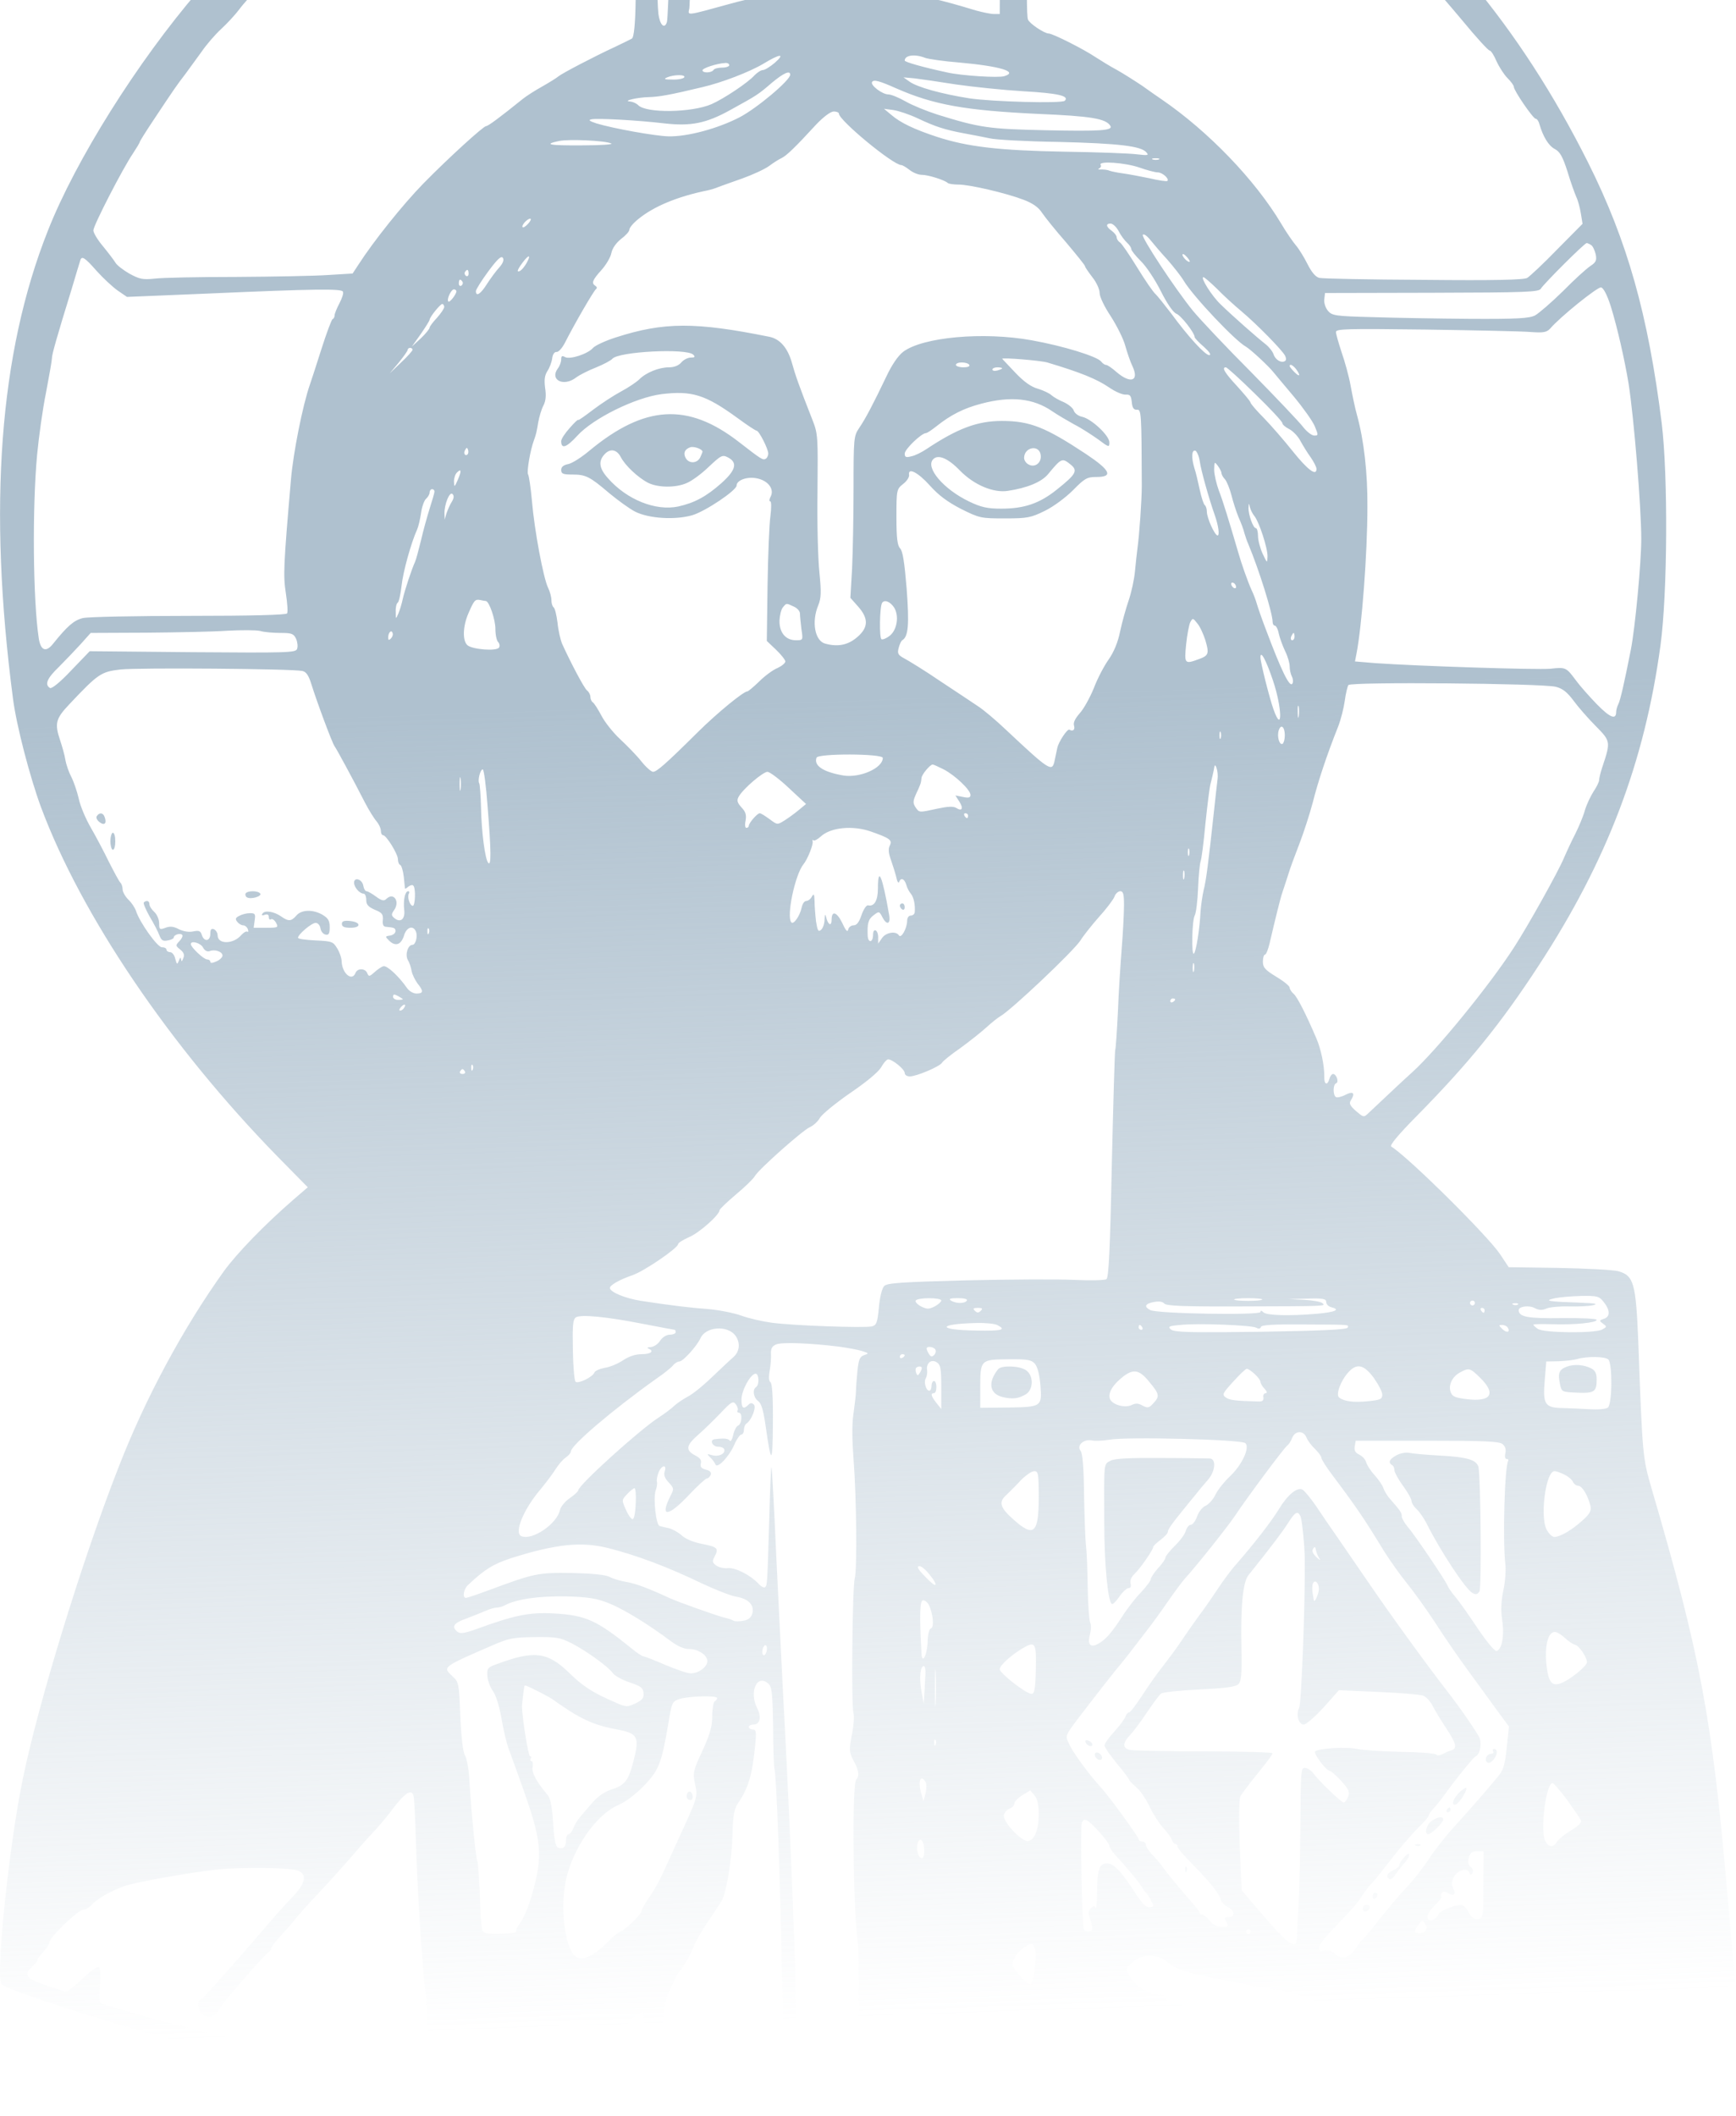 <svg width="950" height="1158" viewBox="0 0 950 1158" fill="none" xmlns="http://www.w3.org/2000/svg">
<path d="M418.426 -163.531C318.826 -153.664 237.626 -120.464 163.093 -59.131C151.626 -49.798 119.893 -18.331 108.56 -4.998C75.226 33.802 41.36 87.669 26.16 126.336C-0.374 193.269 -6.64 277.269 7.093 382.202C8.96 396.869 16.293 425.002 22.426 441.669C44.56 501.002 92.96 572.602 152.026 633.002L168.426 649.669L160.693 656.336C144.693 670.202 129.76 685.669 122.56 695.536C100.56 726.202 79.76 764.602 65.093 802.336C45.226 852.869 20.96 931.802 12.426 973.669C4.826 1010.34 -2.507 1082.47 0.826 1085.8C4.693 1089.54 72.826 1111 111.76 1120.87C252.026 1156.07 420.426 1166.07 605.76 1150.2C711.493 1141.27 832.56 1119.8 930.16 1092.74L950.026 1087.27L949.226 1080.47C948.826 1076.74 946.96 1055.94 945.093 1034.34C936.96 940.602 930.426 905.402 903.76 814.336C898.96 797.802 898.826 797.002 896.56 735.002C895.226 702.069 894.16 697.936 885.36 695.536C882.56 694.869 867.893 694.069 852.96 693.802L825.626 693.402L820.826 686.202C814.026 676.069 770.826 633.269 761.36 627.402C760.293 626.736 765.226 620.869 775.226 610.736C803.626 581.936 821.36 560.069 842.026 528.336C879.493 471.002 900.026 417.002 908.693 353.002C912.56 324.336 912.826 260.202 909.36 231.669C901.893 172.069 890.56 131.936 869.093 89.002C831.893 14.736 784.026 -42.464 722.293 -86.464C668.56 -124.864 599.626 -150.464 521.093 -161.131C507.093 -163.131 431.626 -164.864 418.426 -163.531ZM475.626 -141.264C475.36 -139.531 475.76 -139.264 476.96 -140.331C477.893 -140.998 479.093 -141.264 479.493 -140.731C480.026 -140.331 480.426 -140.598 480.426 -141.398C480.426 -143.398 517.493 -141.664 529.093 -138.998C532.026 -138.331 536.426 -137.664 538.826 -137.664C541.093 -137.664 543.093 -137.131 543.093 -136.464C543.093 -135.131 550.826 -133.398 558.826 -132.998C567.093 -132.598 568.293 -130.864 564.693 -124.064C561.093 -117.264 553.893 -106.731 549.76 -102.331C546.96 -99.398 546.96 -98.331 547.093 -75.531C547.226 -62.331 547.226 -38.331 547.226 -22.064L547.093 7.669H543.893C542.16 7.669 537.76 6.736 534.293 5.802C513.093 -0.598 506.826 -1.931 492.693 -3.131C484.16 -3.798 471.893 -4.998 465.626 -5.664C448.96 -7.398 422.426 -4.331 399.093 2.202C374.826 8.869 376.426 8.602 377.226 4.602C377.493 3.002 378.16 -21.531 378.693 -49.931L379.493 -101.398L374.693 -108.598C372.16 -112.464 366.96 -118.464 363.226 -122.064C359.493 -125.531 356.426 -129.131 356.426 -130.064C356.426 -132.198 371.36 -135.798 387.093 -137.664C392.56 -138.198 399.493 -139.398 402.426 -140.198C405.36 -140.998 410.826 -141.664 414.426 -141.664C418.16 -141.664 422.026 -142.331 423.093 -142.998C424.293 -143.798 435.493 -144.198 450.426 -143.931C473.76 -143.664 475.76 -143.531 475.626 -141.264ZM598.426 -124.064C602.16 -122.598 610.56 -119.664 617.226 -117.664C623.893 -115.531 632.56 -112.198 636.56 -110.198C645.36 -105.664 645.626 -105.531 658.16 -100.331C663.76 -98.064 668.426 -95.531 668.426 -94.864C668.426 -94.198 669.36 -93.664 670.426 -93.664C673.226 -93.664 682.026 -89.131 689.893 -83.531C693.493 -80.998 696.826 -78.998 697.36 -78.998C698.026 -78.998 701.493 -76.598 705.36 -73.664C709.226 -70.864 714.16 -67.531 716.426 -66.331C718.56 -65.264 720.426 -63.798 720.426 -63.264C720.426 -62.598 722.96 -60.731 726.026 -58.998C729.093 -57.264 735.093 -52.864 739.226 -49.131C743.36 -45.398 750.56 -39.264 755.226 -35.398C759.893 -31.531 767.093 -24.998 771.093 -20.864C775.093 -16.731 780.293 -11.398 782.56 -9.131C784.826 -6.864 792.826 2.336 800.293 11.269C807.76 20.336 814.426 27.669 815.226 27.669C815.893 27.669 817.626 30.336 818.96 33.536C820.426 36.736 823.093 40.869 824.96 42.736C826.826 44.602 828.426 46.736 828.426 47.536C828.426 49.536 838.96 65.002 840.426 65.002C841.093 65.002 842.026 66.336 842.426 67.936C844.426 74.869 847.493 79.802 850.826 81.536C853.626 83.002 855.093 85.536 857.76 93.802C859.493 99.669 861.76 105.802 862.56 107.669C863.493 109.536 864.56 113.536 865.093 116.736L866.026 122.469L852.16 136.469C844.693 144.202 837.226 151.136 835.76 152.069C833.893 153.136 818.026 153.536 779.093 153.136C749.36 153.002 723.76 152.469 722.026 152.069C720.026 151.669 717.76 149.002 715.493 144.469C713.626 140.736 710.826 136.202 709.226 134.336C707.626 132.469 703.893 127.136 701.093 122.336C686.826 98.469 661.36 71.936 635.626 54.336C634.026 53.269 629.226 49.936 624.96 46.869C620.56 43.936 614.426 40.069 611.093 38.202C607.76 36.469 602.426 33.136 599.093 31.002C592.693 26.736 576.026 18.336 573.893 18.336C571.493 18.336 563.36 12.869 562.56 10.736C561.76 8.602 561.76 -4.731 562.426 -58.998C563.093 -101.798 562.56 -97.531 568.293 -107.131C571.093 -111.798 576.026 -118.464 579.226 -121.931C585.76 -128.731 586.16 -128.864 598.426 -124.064ZM344.56 -122.198C346.293 -120.331 349.093 -118.198 350.693 -117.531C352.293 -116.998 354.693 -114.464 355.893 -112.064C357.093 -109.664 360.826 -104.198 364.16 -99.931L370.293 -92.198L368.693 -74.598C367.76 -64.864 366.693 -42.064 366.426 -23.664C366.026 -5.398 365.36 10.736 364.96 12.069C363.626 16.202 361.093 13.669 360.293 7.536C359.626 2.469 358.826 -36.598 358.56 -80.998C358.426 -97.131 356.826 -101.131 349.093 -106.064C343.093 -109.931 332.426 -121.531 332.426 -124.198C332.426 -127.264 341.226 -125.798 344.56 -122.198ZM335.493 -98.598L345.76 -87.131L346.96 -56.731C348.56 -8.998 348.16 19.802 345.76 21.136C344.693 21.669 340.826 23.669 337.093 25.402C324.426 31.269 307.76 40.069 305.76 41.669C304.693 42.602 300.56 45.136 296.826 47.269C292.96 49.402 288.16 52.469 286.16 54.069C273.093 64.602 267.093 69.002 266.026 69.002C264.56 69.002 245.493 86.336 231.76 100.336C220.426 111.936 204.426 131.936 196.026 145.002L192.96 149.669L179.76 150.469C172.426 151.002 149.626 151.402 129.226 151.536C108.693 151.536 88.56 151.936 84.56 152.469C78.026 153.136 76.293 152.736 70.693 149.669C67.226 147.669 63.893 145.002 63.226 143.802C62.426 142.469 59.493 138.602 56.56 135.002C53.493 131.402 51.093 127.402 51.093 126.069C51.093 123.402 67.093 92.336 72.693 84.069C74.693 81.002 76.426 78.202 76.426 77.802C76.426 77.402 79.76 72.069 83.76 66.069C95.36 48.602 96.826 46.469 101.36 40.602C103.626 37.536 107.626 31.936 110.293 28.336C112.826 24.602 117.626 19.002 120.96 15.936C124.426 12.736 128.826 7.936 130.826 5.269C135.093 -0.598 154.56 -21.264 163.093 -28.998C166.293 -31.931 172.96 -38.064 177.893 -42.731C182.693 -47.264 187.36 -50.998 188.16 -50.998C189.093 -50.998 189.76 -51.531 189.76 -52.198C189.76 -52.864 191.493 -54.464 193.626 -55.931C195.76 -57.264 201.226 -60.998 205.893 -64.331C216.826 -72.064 238.96 -85.798 248.426 -90.598C252.426 -92.598 256.426 -94.998 257.093 -95.931C257.893 -96.864 263.893 -99.664 270.426 -102.198C277.093 -104.731 287.493 -108.998 293.76 -111.664C300.026 -114.331 307.093 -117.131 309.493 -117.664C312.026 -118.331 314.293 -119.131 314.693 -119.531C315.626 -120.331 318.56 -117.264 335.493 -98.598ZM424.026 34.336C421.493 36.469 418.56 38.336 417.493 38.336C416.426 38.336 414.426 39.669 412.96 41.136C409.493 45.136 396.026 54.069 389.36 57.002C378.56 61.669 353.626 62.069 349.226 57.536C348.16 56.469 346.16 55.669 344.826 55.536C340.293 55.269 348.826 53.269 355.093 53.136C360.56 53.002 366.693 51.936 384.426 47.669C394.826 45.269 410.16 39.402 417.76 34.869C426.96 29.269 429.893 29.136 424.026 34.336ZM506.293 31.669C508.16 32.336 516.426 33.536 524.826 34.202C547.226 36.202 557.493 39.269 549.626 41.669C546.426 42.736 526.16 41.402 518.426 39.669C504.826 36.736 495.093 33.936 495.093 33.136C495.093 30.202 500.56 29.402 506.293 31.669ZM399.093 35.669C399.093 36.336 397.36 37.002 395.226 37.002C392.96 37.002 390.826 37.536 390.426 38.336C389.36 39.936 384.426 40.069 384.426 38.469C384.426 37.269 392.293 34.736 396.826 34.469C398.026 34.336 399.093 34.869 399.093 35.669ZM432.426 40.869C432.426 43.936 414.16 59.269 404.693 64.202C392.826 70.336 376.16 74.869 365.76 74.602C358.826 74.469 335.626 70.336 326.426 67.536C322.426 66.202 321.76 65.669 323.76 65.269C326.96 64.602 349.226 65.802 363.76 67.536C378.026 69.136 386.426 67.536 399.626 60.202C414.426 52.069 414.826 51.802 422.426 45.269C428.826 39.936 432.426 38.336 432.426 40.869ZM374.426 42.336C374.026 43.002 371.093 43.669 368.026 43.536C363.626 43.536 362.96 43.269 365.093 42.336C368.826 40.736 375.493 40.736 374.426 42.336ZM523.093 46.202C532.293 47.536 548.96 49.269 560.026 49.936C578.826 51.002 585.36 52.469 582.693 55.136C581.093 56.736 542.826 55.669 530.426 53.802C515.226 51.402 501.76 47.669 497.626 44.602L494.426 42.336L500.426 42.869C503.76 43.269 513.893 44.736 523.093 46.202ZM490.426 48.336C510.96 57.402 528.426 60.469 568.293 62.336C596.826 63.536 605.226 64.869 607.626 68.869C609.226 71.402 602.293 71.936 572.16 71.269C541.226 70.602 536.293 69.936 513.093 62.736C507.226 60.869 499.36 57.669 495.626 55.536C491.893 53.402 487.626 51.669 486.16 51.669C482.826 51.669 476.16 46.602 477.226 44.869C478.16 43.402 481.093 44.202 490.426 48.336ZM502.16 64.736C512.026 69.402 517.093 71.002 527.76 73.002C532.16 73.802 538.293 75.002 541.493 75.669C544.56 76.469 561.76 77.402 579.493 77.669C612.293 78.469 624.56 79.936 627.36 83.402C628.826 85.002 628.16 85.136 622.426 84.469C618.693 83.936 600.826 83.269 582.426 83.002C546.426 82.336 529.493 80.336 512.693 74.869C500.16 70.736 492.693 67.136 487.76 62.869L483.76 59.536L488.826 60.202C491.626 60.602 497.626 62.602 502.16 64.736ZM459.093 62.202C459.093 65.802 488.56 90.202 493.226 90.336C493.893 90.336 495.893 91.536 497.76 93.002C499.626 94.469 502.56 95.669 504.426 95.669C508.026 95.669 517.093 98.602 518.56 100.069C519.093 100.602 521.76 101.002 524.56 101.002C530.56 101.002 550.16 105.536 560.026 109.269C564.96 111.136 568.16 113.269 570.16 116.336C571.76 118.736 577.76 126.202 583.493 132.736C589.093 139.402 593.76 145.136 593.76 145.669C593.76 146.202 595.626 148.869 597.76 151.669C600.026 154.469 601.76 158.336 601.76 160.336C601.76 162.469 604.426 167.936 607.893 173.136C611.226 178.336 614.826 185.536 615.76 189.136C616.826 192.869 618.56 198.069 619.76 200.469C623.493 208.469 618.826 210.202 611.093 203.669C608.56 201.402 606.026 199.669 605.226 199.669C604.56 199.669 603.36 198.869 602.56 197.802C600.293 195.002 581.76 189.269 564.56 186.202C538.026 181.402 504.96 184.469 494.293 192.469C491.36 194.736 488.026 199.669 484.96 206.202C477.76 221.269 473.626 229.136 470.16 234.202C467.226 238.602 467.093 239.669 467.093 267.002C467.093 282.469 466.693 302.469 466.293 311.136L465.36 327.136L469.626 331.936C475.493 338.602 475.226 343.536 468.826 348.869C463.893 353.002 458.426 354.069 451.626 352.202C445.893 350.736 444.026 340.202 447.76 331.269C449.36 327.269 449.493 324.202 448.426 313.402C447.626 306.202 447.093 286.202 447.36 269.002C447.626 238.869 447.626 237.402 444.56 229.669C436.96 210.336 435.226 205.269 433.226 198.069C430.96 190.336 426.826 185.536 421.226 184.336C380.426 176.069 363.226 176.202 337.093 184.602C331.226 186.469 325.493 189.136 324.426 190.469C321.626 193.669 311.893 196.869 309.226 195.402C307.626 194.469 307.093 194.736 307.093 196.736C307.093 198.069 306.293 200.336 305.226 201.669C300.693 207.936 308.426 211.802 315.226 206.602C316.96 205.269 321.893 202.736 326.026 201.136C330.293 199.402 334.293 197.269 335.093 196.336C338.426 192.336 375.76 190.469 379.36 194.069C380.56 195.269 380.293 195.669 378.026 195.669C376.426 195.669 374.026 196.869 372.826 198.336C371.36 200.069 368.826 201.002 366.026 201.002C360.693 201.002 353.626 203.802 349.893 207.536C348.426 209.002 343.893 212.069 339.893 214.202C335.893 216.336 328.96 220.869 324.56 224.202C320.026 227.669 316.426 230.202 316.426 229.802C316.426 229.269 314.293 231.269 311.76 234.202C309.226 237.002 307.093 240.202 307.093 241.402C307.093 245.936 310.026 244.869 315.893 238.469C324.426 229.002 347.626 217.536 362.026 215.669C378.693 213.669 386.026 215.936 403.76 228.869C408.826 232.602 413.493 235.669 414.026 235.669C415.36 235.669 420.426 245.669 420.426 248.202C420.426 249.269 419.76 250.602 419.093 251.002C417.493 251.936 416.826 251.536 404.293 241.802C376.426 220.202 352.826 221.536 322.56 246.602C318.293 250.202 313.093 253.536 310.96 253.936C308.293 254.469 307.093 255.536 307.093 257.136C307.093 259.269 308.16 259.669 313.226 259.669C320.56 259.669 322.693 260.736 333.493 269.936C338.16 273.802 344.426 278.336 347.493 279.936C355.093 283.802 369.493 284.602 378.826 281.936C386.026 279.802 403.093 268.336 403.093 265.669C403.093 262.869 408.56 260.736 413.76 261.669C420.16 262.736 423.893 267.536 421.76 271.669C420.96 273.136 420.826 274.336 421.493 274.336C422.16 274.336 422.16 277.802 421.626 282.202C420.96 286.602 420.293 303.802 420.026 320.469L419.626 350.736L424.693 355.536C427.493 358.202 429.76 361.136 429.76 361.936C429.76 362.869 427.76 364.469 425.493 365.536C423.093 366.469 418.56 369.802 415.493 372.869C412.426 375.802 409.493 378.336 408.96 378.336C406.826 378.336 392.426 390.202 382.16 400.336C364.16 418.202 359.36 422.336 357.36 422.336C356.426 422.336 353.493 419.802 350.96 416.602C348.56 413.536 343.226 408.069 339.36 404.469C335.493 400.869 330.826 395.002 329.093 391.536C327.226 388.069 325.226 384.869 324.426 384.336C323.76 383.936 323.093 382.602 323.093 381.402C323.093 380.202 322.293 378.602 321.226 377.802C319.626 376.469 312.56 363.136 307.626 352.336C306.693 350.069 305.493 344.869 305.093 340.736C304.56 336.469 303.626 332.736 302.96 332.336C302.293 331.802 301.76 330.202 301.76 328.469C301.76 326.736 300.96 323.669 299.893 321.536C297.36 316.336 292.426 290.069 291.093 274.069C290.426 266.869 289.493 260.336 288.96 259.536C288.16 258.202 290.16 246.336 292.16 241.002C293.36 237.669 293.626 236.602 294.56 231.002C295.093 228.069 296.293 223.936 297.36 221.936C298.693 219.402 298.96 216.336 298.293 212.202C297.76 207.936 298.026 205.536 299.493 203.136C300.693 201.402 301.893 198.202 302.16 196.202C302.426 193.802 303.493 192.469 304.56 192.602C305.626 192.736 307.626 190.469 309.093 187.669C314.426 177.136 324.96 159.002 326.16 158.202C326.826 157.669 326.693 157.002 325.893 156.469C323.493 155.002 324.16 153.269 329.093 147.802C331.626 145.002 334.16 140.736 334.56 138.469C335.093 135.802 337.226 132.869 339.893 130.736C342.426 128.869 344.426 126.602 344.426 125.669C344.426 124.602 346.56 122.069 349.226 119.936C357.626 113.002 370.693 107.536 387.093 104.202C388.96 103.802 391.626 103.002 393.093 102.336C394.56 101.802 400.426 99.669 406.16 97.669C411.76 95.669 418.426 92.602 420.826 90.869C423.093 89.136 426.293 87.136 427.76 86.469C430.426 85.136 434.96 80.869 446.826 67.936C450.826 63.802 454.56 61.002 456.293 61.002C457.76 61.002 459.093 61.536 459.093 62.202ZM334.426 78.469C336.026 79.002 329.226 79.536 318.56 79.536C300.426 79.669 297.093 79.002 306.026 77.136C311.226 76.069 330.693 76.869 334.426 78.469ZM634.16 87.269C633.226 87.536 631.626 87.536 630.826 87.269C629.893 86.869 630.56 86.602 632.426 86.602C634.293 86.602 634.96 86.869 634.16 87.269ZM623.493 91.669C627.626 93.136 632.16 94.336 633.626 94.336C636.026 94.336 640.026 97.802 638.826 99.002C638.56 99.402 634.026 98.736 628.96 97.536C623.893 96.469 617.36 95.269 614.426 94.869C611.493 94.469 608.16 93.802 607.093 93.402C606.026 92.869 603.893 92.736 602.426 92.736C600.96 92.869 600.56 92.602 601.493 92.202C602.293 91.802 602.826 90.869 602.293 90.202C600.96 87.936 615.76 89.002 623.493 91.669ZM289.093 122.336C287.76 123.802 286.426 124.736 286.026 124.336C285.093 123.536 288.426 119.669 290.16 119.669C290.826 119.669 290.426 120.869 289.093 122.336ZM612.16 126.469C613.36 128.869 615.493 131.669 616.826 132.869C618.026 133.936 619.093 135.536 619.093 136.336C619.093 137.136 621.493 140.069 624.293 142.869C627.226 145.669 632.16 153.136 635.226 159.269C638.693 166.202 642.026 171.002 643.76 171.669C646.293 172.602 653.76 182.202 653.76 184.469C653.76 185.002 656.026 187.402 658.826 189.802C661.893 192.602 662.96 194.202 661.76 194.336C659.493 194.336 650.293 184.336 640.826 171.402C637.36 166.869 633.626 162.202 632.426 161.002C631.093 159.936 626.56 153.269 622.293 146.336C618.026 139.402 613.76 133.136 612.826 132.602C611.893 132.069 611.093 130.736 611.093 129.936C611.093 129.002 609.893 127.402 608.426 126.336C605.226 124.069 604.96 122.336 607.76 122.336C608.96 122.336 610.96 124.202 612.16 126.469ZM638.826 142.069C642.293 146.069 646.426 151.269 647.893 153.802C653.093 162.336 675.893 186.469 681.76 189.669C684.16 191.002 694.426 200.469 697.093 203.936C697.893 204.869 702.693 210.736 708.026 217.002C713.226 223.269 718.426 230.602 719.493 233.269C721.493 238.069 721.493 238.336 719.226 238.336C717.893 238.336 715.226 236.336 713.226 233.802C711.36 231.269 698.56 217.802 684.826 203.802C670.96 189.936 656.693 174.736 652.826 170.069C642.96 157.936 624.56 129.936 625.36 128.469C625.893 127.802 627.626 129.002 629.36 131.136C631.093 133.269 635.226 138.202 638.826 142.069ZM870.693 134.069C871.626 134.602 872.693 137.002 873.226 139.136C873.893 142.602 873.36 143.536 870.16 145.669C868.16 147.002 861.36 153.136 855.226 159.402C848.96 165.536 842.16 171.402 840.026 172.602C836.826 174.202 830.426 174.602 804.56 174.469C787.226 174.336 763.226 173.936 751.093 173.536C730.693 173.002 728.96 172.736 726.693 170.069C725.36 168.469 724.426 165.669 724.693 163.802L725.093 160.336L783.626 160.202C835.893 160.069 842.16 159.802 843.226 157.936C844.826 155.269 867.093 133.002 868.293 133.002C868.693 133.002 869.893 133.536 870.693 134.069ZM651.093 143.136C651.093 143.536 650.16 143.269 649.093 142.336C648.026 141.402 647.093 140.069 647.093 139.402C647.093 138.736 648.026 139.002 649.093 140.202C650.16 141.269 651.093 142.602 651.093 143.136ZM273.226 146.336C271.493 148.202 268.56 152.202 266.56 155.269C263.093 160.869 260.426 162.602 260.426 159.269C260.426 158.469 263.493 153.536 267.226 148.469C272.293 141.669 274.293 139.802 275.226 141.136C275.893 142.336 275.226 144.069 273.226 146.336ZM288.16 143.936C286.293 147.136 284.16 149.136 283.36 148.336C283.093 148.069 284.16 146.069 285.893 143.802C289.36 139.136 290.826 139.136 288.16 143.936ZM52.96 148.336C56.56 152.336 61.76 157.136 64.426 159.002L69.493 162.469L114.56 160.602C172.16 158.069 186.693 157.936 187.626 159.536C188.16 160.336 187.226 163.136 185.76 165.936C184.293 168.736 183.093 171.669 183.093 172.602C183.093 173.402 182.693 174.336 182.026 174.602C181.493 174.736 178.693 182.202 175.893 191.002C173.093 199.802 170.293 208.469 169.626 210.336C165.626 221.669 160.426 248.069 159.226 262.336C155.093 310.069 154.96 315.002 156.426 324.602C157.226 329.936 157.626 334.869 157.093 335.669C156.56 336.469 137.76 337.002 103.36 337.002C74.293 337.002 48.16 337.536 45.36 338.202C40.426 339.402 36.826 342.602 29.093 352.202C25.226 357.136 22.293 356.069 21.226 349.402C18.026 328.336 17.626 277.936 20.293 249.002C21.226 239.136 23.36 223.669 25.226 214.602C26.96 205.536 28.426 197.136 28.426 195.936C28.426 193.936 30.96 184.869 39.36 157.669C41.493 150.336 43.626 143.536 43.893 142.602C44.693 139.802 46.293 140.736 52.96 148.336ZM256.426 149.802C256.426 150.869 255.76 151.402 255.093 151.002C254.293 150.469 254.026 149.536 254.426 148.869C255.626 147.002 256.426 147.402 256.426 149.802ZM665.893 157.936C669.36 161.536 675.36 167.002 679.36 170.336C687.76 177.402 701.493 191.402 703.226 194.602C703.893 195.936 703.893 197.136 703.226 197.536C701.226 198.869 697.893 196.869 696.96 193.936C696.426 192.336 694.56 189.936 692.56 188.336C687.76 184.602 674.16 172.602 668.026 166.602C663.093 161.936 656.693 151.669 658.56 151.669C659.093 151.669 662.293 154.469 665.893 157.936ZM253.093 154.202C253.493 154.869 253.226 155.802 252.426 156.336C251.76 156.736 251.093 156.202 251.093 155.136C251.093 152.736 251.893 152.336 253.093 154.202ZM881.493 167.669C885.093 179.269 889.093 197.002 891.226 209.936C894.16 228.736 898.16 277.402 898.16 295.002C898.16 307.802 894.826 343.536 892.426 355.669C888.826 373.936 886.693 383.136 885.626 385.269C884.96 386.602 884.426 388.469 884.426 389.536C884.426 394.069 881.093 392.736 873.893 385.402C869.76 381.136 864.56 375.269 862.426 372.336C857.093 365.136 856.826 365.002 848.426 365.936C841.226 366.602 775.36 364.469 752.693 362.869L741.493 361.936L742.293 357.802C745.226 343.002 748.293 303.136 748.293 277.402C748.426 258.736 746.426 241.002 742.56 227.002C741.493 223.269 740.026 216.069 739.093 211.002C738.16 205.802 735.893 197.669 734.16 192.736C732.56 187.802 731.093 182.869 731.093 181.669C731.093 179.936 736.96 179.802 780.16 180.336C807.093 180.736 832.96 181.269 837.626 181.669C844.693 182.202 846.426 181.802 848.293 179.802C853.76 173.402 874.293 156.869 876.16 157.269C877.493 157.536 879.493 161.402 881.493 167.669ZM249.76 159.402C249.76 161.002 246.026 165.802 245.36 165.002C244.293 163.936 246.826 158.336 248.426 158.336C249.093 158.336 249.76 158.869 249.76 159.402ZM243.093 167.936C243.093 168.869 241.226 171.536 239.093 173.936C236.826 176.336 235.093 178.736 235.093 179.269C235.093 179.936 232.96 182.602 230.293 185.136L225.36 189.669L230.293 182.736C232.96 178.869 235.093 175.402 235.093 175.002C235.093 173.536 240.96 166.336 242.026 166.336C242.56 166.336 243.093 167.136 243.093 167.936ZM225.76 191.402C225.76 191.936 222.96 195.136 219.493 198.336L213.226 204.336L218.16 198.469C220.826 195.136 223.093 192.069 223.093 191.402C223.093 190.869 223.76 190.336 224.426 190.336C225.226 190.336 225.76 190.869 225.76 191.402ZM573.093 198.336C591.36 203.802 600.16 207.402 606.826 211.936C610.293 214.336 614.293 216.069 616.026 215.936C618.426 215.802 618.96 216.469 619.36 220.069C619.626 223.136 620.426 224.336 622.16 224.202C624.56 223.936 624.693 225.802 624.826 265.669C624.826 273.669 623.493 292.736 622.426 300.336C622.16 302.469 621.493 308.069 621.093 312.602C620.693 317.136 619.093 324.336 617.626 328.602C616.16 332.869 614.026 340.469 612.96 345.536C611.76 351.536 609.493 356.869 606.693 360.869C604.293 364.202 600.56 371.269 598.56 376.602C596.426 381.802 592.96 388.069 590.826 390.336C588.293 393.269 587.226 395.402 587.76 397.136C588.426 399.269 587.093 400.469 585.226 399.269C584.16 398.602 579.226 405.936 578.56 409.402C578.16 411.402 577.493 414.469 577.093 416.336C575.76 422.602 574.426 421.802 550.293 399.136C544.96 394.069 538.16 388.336 535.226 386.469C532.426 384.602 523.093 378.336 514.56 372.736C506.16 367.002 497.226 361.536 494.96 360.336C491.493 358.469 490.96 357.669 491.76 354.602C492.293 352.602 493.093 350.736 493.76 350.336C497.093 348.336 497.626 341.802 496.16 322.202C494.96 307.669 494.026 301.536 492.56 300.069C491.093 298.469 490.56 294.602 490.56 282.869C490.56 268.069 490.693 267.669 494.16 264.869C496.16 263.402 497.626 261.136 497.493 259.936C496.693 255.536 502.426 258.469 508.96 265.802C513.626 271.002 518.426 274.602 525.893 278.469C536.026 283.536 536.826 283.669 549.893 283.669C562.293 283.669 564.16 283.269 571.76 279.536C576.426 277.269 583.093 272.336 587.226 268.202C593.626 261.669 594.96 261.002 600.026 261.002C609.36 261.002 607.76 257.402 594.16 248.336C572.16 233.802 563.626 230.336 548.293 230.336C534.96 230.336 524.16 234.336 507.093 245.669C504.56 247.402 500.826 249.269 498.826 249.669C495.76 250.469 495.093 250.202 495.093 248.202C495.093 245.802 504.293 237.002 506.693 237.002C507.36 237.002 509.893 235.269 512.426 233.269C520.293 227.002 527.36 223.402 537.093 220.869C553.226 216.602 565.493 217.936 575.76 225.002C578.693 227.002 584.16 230.202 587.76 232.202C591.493 234.069 597.226 237.802 600.826 240.336C606.826 244.869 607.093 244.869 607.093 242.069C607.093 238.336 597.226 229.136 592.16 228.069C590.16 227.669 588.16 226.202 587.626 224.736C587.226 223.269 584.693 221.269 582.16 220.069C579.493 219.002 576.56 217.269 575.493 216.336C574.426 215.269 571.093 213.669 568.026 212.736C564.16 211.669 560.293 208.869 555.493 203.802C551.626 199.669 548.426 196.336 548.426 196.336C548.426 195.536 569.36 197.269 573.093 198.336ZM530.426 199.669C530.96 200.469 529.493 201.002 527.226 201.002C524.96 201.002 523.093 200.336 523.093 199.669C523.093 198.869 524.56 198.336 526.293 198.336C528.16 198.336 530.026 198.869 530.426 199.669ZM709.226 201.936C711.893 205.536 711.36 206.602 708.426 203.669C706.96 202.202 705.76 200.736 705.76 200.336C705.76 198.869 707.493 199.802 709.226 201.936ZM548.426 201.536C548.426 201.802 547.226 202.336 545.76 202.736C544.293 203.136 543.093 202.869 543.093 202.202C543.093 201.536 544.293 201.002 545.76 201.002C547.226 201.002 548.426 201.269 548.426 201.536ZM686.826 215.536C695.093 223.536 701.76 230.736 701.76 231.536C701.76 232.336 703.493 233.802 705.626 234.869C707.626 235.936 710.426 238.869 711.626 241.269C712.96 243.669 715.36 247.669 717.226 250.202C718.96 252.736 720.426 255.536 720.426 256.602C720.426 260.736 715.626 257.136 707.493 247.002C702.826 241.136 695.76 233.002 691.893 229.002C687.893 225.002 684.426 221.002 684.293 220.202C684.026 219.269 680.56 215.269 676.826 211.136C670.16 203.936 668.426 201.002 670.826 201.002C671.493 201.002 678.693 207.536 686.826 215.536ZM384.426 247.136C384.426 247.536 383.76 249.002 383.093 250.469C381.36 253.669 376.96 253.802 375.226 250.602C373.76 247.936 374.693 245.802 377.76 244.736C379.76 244.069 384.426 245.802 384.426 247.136ZM255.893 248.602C254.56 249.936 253.36 247.936 254.56 246.202C255.36 244.736 255.626 244.736 256.16 246.202C256.426 247.136 256.293 248.202 255.893 248.602ZM569.493 248.869C570.16 253.136 566.426 256.069 562.96 254.202C561.493 253.536 560.426 251.802 560.426 250.602C560.426 244.602 568.693 243.136 569.493 248.869ZM339.626 249.936C342.026 254.736 349.226 261.402 354.693 264.202C360.026 266.869 369.76 267.002 375.76 264.336C378.426 263.269 383.76 259.402 387.76 255.536C394.693 249.002 395.36 248.736 398.426 250.336C403.76 253.136 402.693 257.269 394.826 264.336C386.56 271.669 380.16 275.136 371.226 277.136C358.826 279.802 342.96 273.402 332.693 261.669C327.893 256.336 327.36 252.469 330.693 248.736C333.76 245.269 337.36 245.802 339.626 249.936ZM656.56 252.469C657.226 257.402 661.626 273.002 664.693 281.669C666.826 287.669 667.493 293.002 666.293 293.002C664.693 292.869 660.426 283.402 660.426 279.936C660.426 278.469 659.893 276.869 659.36 276.469C658.693 276.069 657.493 272.336 656.56 268.069C655.626 263.802 654.426 258.469 653.626 256.202C651.893 250.469 652.026 246.069 654.16 246.602C654.96 247.002 656.16 249.536 656.56 252.469ZM525.36 257.536C533.093 265.402 543.626 269.802 551.493 268.602C562.16 267.002 569.76 263.802 573.36 259.669C580.96 250.469 581.226 250.469 585.893 254.202C590.026 257.536 588.826 259.536 578.293 267.936C568.826 275.536 560.426 278.336 547.893 278.336C540.293 278.336 536.826 277.536 530.426 274.469C516.426 267.802 506.16 255.802 510.693 251.269C513.36 248.469 518.826 250.736 525.36 257.536ZM668.426 258.869C668.426 259.536 669.226 261.136 670.293 262.202C671.36 263.402 672.96 267.402 673.893 271.002C674.826 274.736 676.56 280.069 677.76 283.002C679.093 285.936 680.56 289.802 680.96 291.669C681.493 293.536 682.426 296.202 683.093 297.669C688.96 311.669 696.426 335.536 696.426 340.336C696.426 341.402 696.96 342.336 697.626 342.336C698.293 342.336 699.36 344.336 699.76 346.602C700.293 349.002 701.893 353.402 703.226 356.202C704.693 359.136 705.76 362.869 705.76 364.736C705.76 366.469 706.293 368.869 706.96 370.202C707.626 371.402 707.76 373.269 707.226 374.069C705.76 376.469 701.093 366.736 692.693 344.336C690.426 338.469 688.293 332.202 687.76 330.336C687.226 328.469 686.026 325.136 684.96 323.002C682.693 317.936 679.36 308.469 677.626 302.336C672.426 284.602 669.226 274.069 666.96 268.336C665.626 264.602 664.426 259.536 664.426 257.002C664.56 252.602 664.56 252.469 666.426 254.869C667.493 256.336 668.426 258.069 668.426 258.869ZM250.56 262.469C248.693 266.736 248.56 266.736 248.426 263.536C248.426 261.669 249.093 259.536 250.026 258.602C252.426 256.202 252.693 257.536 250.56 262.469ZM237.76 269.002C237.76 269.669 236.56 273.802 235.226 277.936C233.893 282.202 231.626 290.202 230.426 295.536C229.093 301.002 227.626 306.469 227.093 307.536C225.36 311.269 221.493 322.869 220.426 327.669C219.893 330.202 218.826 333.802 218.026 335.669C216.56 339.002 216.56 339.002 216.56 334.736C216.426 332.469 216.96 330.202 217.626 329.802C218.293 329.402 219.226 325.136 219.76 320.469C220.56 312.869 224.96 297.002 228.293 289.669C228.96 288.202 229.893 284.202 230.426 280.736C230.826 277.402 232.16 273.802 233.093 273.002C234.16 272.069 235.093 270.469 235.093 269.536C235.093 268.469 235.76 267.669 236.426 267.669C237.226 267.669 237.76 268.202 237.76 269.002ZM247.226 274.602C246.16 276.202 244.96 279.136 244.293 281.002L243.36 284.336L243.226 281.136C243.093 276.069 246.026 268.736 247.626 270.336C248.56 271.269 248.426 272.602 247.226 274.602ZM686.426 282.336C688.96 285.402 693.76 299.936 693.626 304.469C693.493 308.336 693.493 308.336 690.96 303.002C689.626 300.069 688.426 295.669 688.426 293.269C688.426 291.002 687.893 289.002 687.226 289.002C685.76 289.002 683.093 281.536 683.226 277.802C683.36 275.136 683.493 275.136 684.026 277.669C684.426 279.136 685.493 281.269 686.426 282.336ZM676.426 321.136C676.426 321.936 675.893 322.069 675.093 321.669C674.426 321.269 673.76 320.202 673.76 319.536C673.76 318.736 674.426 318.602 675.093 319.002C675.893 319.402 676.426 320.469 676.426 321.136ZM265.893 328.869C267.76 329.136 271.093 339.002 271.093 344.069C271.093 347.269 271.76 350.469 272.56 351.269C273.36 352.069 273.626 353.536 273.093 354.336C271.76 356.469 258.693 355.402 255.893 353.136C252.96 350.736 253.226 342.602 256.426 335.402C259.493 328.336 260.026 327.802 262.826 328.336C264.026 328.602 265.493 328.869 265.893 328.869ZM489.226 332.336C492.16 336.869 490.96 344.736 486.826 347.936C485.093 349.269 483.226 350.069 482.426 349.802C481.093 349.402 481.36 332.202 482.693 329.936C483.893 327.936 487.093 329.136 489.226 332.336ZM434.426 331.936C436.293 332.736 437.76 334.469 437.76 335.669C437.76 337.002 438.16 340.736 438.56 344.202C439.493 350.336 439.493 350.336 435.493 350.336C429.893 350.336 426.426 346.069 426.56 339.536C426.693 336.736 427.493 333.402 428.426 332.336C430.426 329.936 430.16 329.936 434.426 331.936ZM659.626 350.336C661.76 357.669 661.493 358.736 655.893 360.736C648.293 363.536 648.026 363.269 649.093 352.602C649.626 347.402 650.693 341.802 651.36 340.469C652.693 338.069 652.826 338.069 655.226 341.136C656.693 342.869 658.56 347.002 659.626 350.336ZM153.493 346.336C159.626 346.336 160.693 346.736 162.026 349.536C162.826 351.402 163.093 353.802 162.56 355.136C161.76 357.136 157.36 357.269 105.36 356.869L49.093 356.336L38.96 366.869C32.826 373.402 28.293 377.002 27.36 376.469C24.293 374.602 25.76 371.136 32.16 365.002C35.626 361.536 40.96 355.936 44.026 352.602L49.626 346.336L80.026 346.202C96.693 346.069 116.693 345.669 124.426 345.136C132.16 344.736 140.16 344.736 142.426 345.269C144.56 345.936 149.626 346.336 153.493 346.336ZM213.893 349.402C212.826 350.469 212.426 350.336 212.426 348.869C212.426 346.202 214.16 344.336 214.826 346.336C215.226 347.269 214.693 348.602 213.893 349.402ZM708.426 348.336C708.426 349.402 707.893 350.336 707.093 350.336C706.426 350.336 706.16 349.402 706.56 348.336C707.093 347.269 707.626 346.336 707.893 346.336C708.16 346.336 708.426 347.269 708.426 348.336ZM696.56 372.202C701.76 387.536 701.893 402.336 696.826 387.936C694.693 381.936 689.76 362.469 689.76 359.669C689.76 355.536 692.826 361.136 696.56 372.202ZM165.36 367.136C167.493 367.536 168.826 369.402 170.293 374.069C173.493 384.336 181.893 406.869 183.093 408.336C184.16 409.802 192.96 425.936 199.626 439.002C201.893 443.402 204.826 448.069 206.16 449.536C207.36 451.002 208.426 453.269 208.426 454.602C208.426 455.936 208.96 457.002 209.626 457.002C211.36 457.002 217.76 467.269 217.76 470.202C217.76 471.669 218.293 473.002 218.96 473.269C219.626 473.402 220.56 476.336 220.96 479.669C221.226 483.002 221.626 485.936 221.626 486.202C221.76 486.469 222.56 485.936 223.493 485.136C224.56 484.336 225.76 484.069 226.16 484.602C227.626 485.936 227.226 495.669 225.893 495.669C224.293 495.669 222.693 490.736 223.76 489.002C224.16 488.336 224.026 487.669 223.36 487.669C221.626 487.669 220.56 492.736 221.226 498.069C221.76 503.002 219.093 505.136 215.76 502.336C214.16 501.002 214.026 500.336 215.626 498.069C219.093 493.269 215.36 487.936 211.36 491.936C210.16 493.136 208.826 492.869 205.76 490.602C203.626 489.002 201.226 487.669 200.56 487.669C199.893 487.669 199.093 486.336 198.826 484.736C198.293 481.136 193.76 479.669 193.76 483.002C193.76 485.536 196.826 489.002 198.96 489.002C199.76 489.002 200.426 490.469 200.426 492.469C200.426 495.002 201.493 496.202 205.093 497.802C209.093 499.402 209.76 500.336 209.493 503.402C209.226 505.802 209.76 507.002 211.093 507.136C215.76 507.536 216.426 507.802 216.426 509.536C216.426 510.602 215.093 511.669 213.493 511.936C210.693 512.336 210.693 512.469 212.96 514.736C216.426 518.069 219.493 517.002 221.093 511.936C222.426 507.269 226.16 506.069 227.626 509.802C228.693 512.469 227.36 517.002 225.76 517.002C223.226 517.002 221.626 522.202 223.093 525.136C224.026 526.602 224.96 529.402 225.226 531.269C225.626 533.269 227.093 536.202 228.426 538.069C231.893 542.336 231.76 543.669 227.893 543.669C226.16 543.669 223.893 542.336 222.693 540.602C218.16 534.069 211.626 528.069 209.76 528.736C208.693 529.002 206.426 530.602 204.826 532.069C202.16 534.469 201.76 534.469 200.96 532.469C199.893 529.802 195.626 529.669 194.56 532.336C192.693 537.269 187.226 532.736 186.96 526.069C186.96 524.336 185.893 521.136 184.56 519.002C182.293 515.269 181.76 515.002 172.693 514.602C167.36 514.336 163.093 513.802 163.093 513.136C163.093 511.269 170.56 505.002 172.693 505.002C174.026 505.002 175.093 506.336 175.36 507.936C175.626 509.669 176.826 511.136 178.16 511.402C179.893 511.802 180.426 510.869 180.426 507.402C180.426 503.802 179.626 502.469 176.56 500.602C171.36 497.536 164.96 497.669 162.16 501.002C159.36 504.202 157.893 504.336 153.76 501.402C149.893 498.736 144.826 497.936 143.626 499.936C142.96 500.869 143.493 501.136 144.826 500.602C146.293 500.069 147.093 500.469 147.093 501.802C147.093 502.869 147.626 503.536 148.293 503.002C149.093 502.602 150.293 503.536 151.093 505.002C152.426 507.536 152.16 507.669 145.626 507.669H138.826L139.36 503.669C139.893 500.202 139.626 499.669 136.826 499.669C134.96 499.669 132.426 500.336 130.96 501.136C128.826 502.202 128.56 502.869 129.893 504.469C130.693 505.536 132.16 506.336 133.093 506.336C134.026 506.336 135.226 507.269 135.626 508.469C136.026 509.536 135.893 510.202 135.36 509.802C134.693 509.402 133.226 510.336 132.026 511.669C127.76 516.736 119.093 516.869 119.093 511.802C119.093 510.469 118.16 509.002 117.093 508.469C115.626 507.936 115.093 508.602 115.093 511.002C115.093 515.136 111.626 515.536 110.426 511.536C109.76 509.402 108.826 509.002 105.76 509.669C103.36 510.202 100.426 509.669 97.893 508.469C94.96 506.869 92.96 506.736 90.56 507.669C87.36 508.869 87.093 508.602 87.093 505.136C87.093 503.136 85.893 500.336 84.426 499.002C82.96 497.669 81.76 495.802 81.76 494.736C81.76 492.869 80.16 492.469 78.693 493.802C78.293 494.336 79.76 497.669 81.893 501.536C84.16 505.269 86.56 509.936 87.226 511.802C88.293 514.602 89.226 515.136 91.76 514.602C93.626 514.336 95.093 513.536 95.093 513.002C95.093 511.402 98.96 510.336 99.76 511.669C100.16 512.202 99.36 513.802 98.16 515.002C96.026 517.269 96.026 517.536 98.56 519.536C100.56 521.136 101.093 522.469 100.293 524.336C99.626 526.202 99.226 526.336 99.093 525.002C98.96 523.669 98.56 523.802 97.893 525.669C96.96 527.936 96.826 527.936 95.893 524.602C95.493 522.602 94.16 521.002 93.093 521.002C92.026 521.002 91.093 520.336 91.093 519.669C91.093 518.869 90.026 518.336 88.56 518.336C86.16 518.336 76.426 504.736 74.426 498.469C73.893 496.869 72.16 494.069 70.293 492.336C68.56 490.602 67.093 488.069 67.093 486.602C67.093 485.269 66.56 483.669 65.893 483.002C65.093 482.202 62.426 477.136 59.626 471.669C56.96 466.202 52.56 457.802 49.76 453.002C46.96 448.202 43.893 441.002 43.093 437.002C42.16 433.002 40.293 427.536 38.96 425.002C37.626 422.469 36.16 418.202 35.76 415.669C35.36 413.136 34.026 408.469 32.96 405.269C29.76 395.802 30.426 393.269 38.16 385.136C53.76 368.602 55.36 367.536 66.026 366.336C75.626 365.269 159.626 365.936 165.36 367.136ZM851.36 375.802C855.093 376.736 857.626 378.736 861.093 383.402C863.626 386.869 869.093 393.136 873.226 397.269C881.36 405.536 881.493 405.802 876.96 419.402C875.893 422.469 875.093 425.936 875.093 426.869C875.093 427.802 873.76 430.602 872.026 433.136C870.426 435.669 868.16 440.336 867.226 443.669C866.293 447.002 863.893 452.602 862.026 456.336C860.16 459.936 857.36 465.936 855.76 469.669C852.693 477.002 836.026 506.869 828.56 518.336C815.093 539.269 786.293 574.469 772.96 586.602C767.493 591.536 762.693 596.069 748.96 609.002C746.293 611.536 746.293 611.536 742.026 607.936C738.96 605.269 738.16 603.802 739.093 602.336C741.76 598.202 740.693 596.869 736.426 599.002C734.16 600.202 731.76 600.736 731.093 600.336C729.36 599.269 729.36 593.402 731.226 592.736C732.826 592.202 731.36 587.669 729.493 587.669C728.826 587.669 727.893 588.869 727.493 590.336C726.426 594.202 724.56 593.536 724.693 589.269C724.826 583.536 722.96 574.202 720.426 568.336C714.693 554.869 709.76 545.269 707.893 543.802C706.693 542.736 705.76 541.269 705.76 540.469C705.76 539.536 702.426 536.869 698.426 534.469C692.293 530.736 691.093 529.402 691.093 526.202C691.093 524.069 691.626 522.336 692.293 522.336C692.826 522.336 694.026 519.536 694.826 515.936C697.893 502.736 700.826 490.869 701.76 488.336C702.293 486.869 703.626 482.602 704.826 479.002C705.893 475.269 708.826 467.536 711.093 461.669C713.36 455.802 716.693 445.536 718.426 439.002C721.226 427.802 726.026 413.269 732.293 397.536C733.76 393.802 735.36 387.402 735.893 383.536C736.426 379.536 737.36 375.669 737.893 374.869C739.36 373.002 843.893 373.936 851.36 375.802ZM710.693 391.936C710.426 393.669 710.16 392.602 710.16 389.669C710.026 386.736 710.293 385.402 710.693 386.602C710.96 387.936 710.96 390.336 710.693 391.936ZM703.093 402.336C703.093 404.469 702.56 406.469 701.893 407.002C700.16 407.936 698.693 403.002 699.76 399.669C700.96 395.936 703.093 397.669 703.093 402.336ZM668.026 403.936C667.626 404.869 667.36 404.202 667.36 402.336C667.36 400.469 667.626 399.802 668.026 400.602C668.293 401.536 668.293 403.136 668.026 403.936ZM483.093 414.736C483.093 420.336 470.56 425.802 461.493 424.336C450.56 422.469 445.226 419.002 446.826 414.602C447.626 412.202 483.093 412.336 483.093 414.736ZM516.426 421.002C522.56 424.202 531.093 432.202 531.093 435.002C531.093 436.469 530.026 436.736 526.96 436.069L522.826 435.269L524.96 438.602C527.36 442.336 526.56 444.202 523.226 442.069C521.626 441.136 518.693 441.269 513.093 442.469C502.693 444.736 503.093 444.736 500.96 441.669C499.493 439.402 499.626 438.202 501.36 434.336C503.893 429.002 504.026 428.336 504.293 425.669C504.426 423.802 508.96 418.336 510.426 418.336C510.826 418.336 513.493 419.536 516.426 421.002ZM666.293 426.336C666.026 428.202 665.226 435.669 664.426 443.002C661.226 472.602 660.026 481.936 658.693 487.002C658.026 489.936 657.226 495.269 656.96 499.002C656.56 507.936 654.56 520.736 653.36 521.802C651.893 523.269 652.293 503.802 653.76 501.002C654.56 499.669 655.36 492.869 655.626 486.069C655.893 479.269 656.56 472.736 656.96 471.536C657.493 470.336 658.693 461.136 659.626 450.869C660.693 440.736 661.893 430.869 662.426 429.002C662.96 427.136 663.626 423.936 664.16 421.669C664.693 418.202 664.96 418.069 665.76 420.336C666.293 421.802 666.56 424.469 666.293 426.336ZM266.826 441.269C268.826 465.936 268.826 473.936 267.226 472.202C265.493 470.469 263.493 455.536 263.226 441.802C263.093 435.269 262.56 429.269 262.293 428.736C261.226 427.136 262.826 421.002 264.16 421.002C264.826 421.002 266.026 430.202 266.826 441.269ZM431.76 431.269L441.093 439.936L437.093 443.269C434.826 445.136 431.36 447.669 429.226 449.002C425.36 451.402 425.36 451.402 421.093 448.202C418.693 446.469 416.426 445.002 415.76 445.002C414.426 445.002 409.76 450.336 409.76 451.936C409.76 452.469 409.226 453.002 408.426 453.002C407.76 453.002 407.493 451.269 408.026 449.002C408.56 445.802 408.026 444.202 405.76 441.802C403.493 439.269 403.093 438.069 404.16 436.069C406.426 431.802 417.493 422.336 420.026 422.336C421.36 422.469 426.56 426.336 431.76 431.269ZM252.026 431.936C251.76 433.669 251.493 432.336 251.493 429.002C251.493 425.669 251.76 424.336 252.026 425.936C252.293 427.669 252.293 430.336 252.026 431.936ZM529.76 446.336C529.76 447.002 529.493 447.669 529.226 447.669C528.826 447.669 528.16 447.002 527.76 446.336C527.36 445.536 527.626 445.002 528.293 445.002C529.093 445.002 529.76 445.536 529.76 446.336ZM476.56 455.002C486.826 458.602 488.426 459.669 486.96 462.602C486.026 464.469 486.16 466.736 487.626 470.736C488.693 473.802 490.026 478.069 490.56 480.336C490.96 482.469 491.76 483.536 492.026 482.602C492.96 480.069 494.826 480.736 495.893 483.936C496.293 485.669 497.493 487.936 498.426 489.002C500.026 490.869 500.96 495.269 500.56 499.269C500.426 500.202 499.493 501.002 498.426 501.002C497.226 501.002 496.426 502.202 496.426 503.936C496.293 508.202 493.093 513.802 491.893 511.802C490.293 509.269 484.826 510.202 482.693 513.269L480.56 516.336V512.602C480.426 508.602 477.76 507.536 477.76 511.536C477.76 515.802 475.093 516.202 474.826 512.069C474.56 505.269 475.093 503.002 478.16 500.736C480.96 498.602 481.226 498.602 482.826 501.802C485.226 506.469 487.493 505.802 486.56 500.602C482.826 479.136 480.426 473.536 480.426 486.202C480.426 492.736 478.426 496.202 475.093 495.402C474.16 495.136 472.56 497.536 471.493 500.602C470.16 504.602 468.826 506.336 467.093 506.336C465.76 506.336 464.426 507.402 464.16 508.602C463.893 510.336 462.826 509.269 461.093 505.402C458.026 499.002 455.093 497.936 455.093 503.269C455.093 507.136 453.093 506.202 452.026 501.669C451.626 499.936 451.36 500.336 451.226 503.136C451.226 505.402 450.293 508.069 449.226 508.869C447.76 510.069 447.36 509.136 446.56 504.202C446.16 500.736 445.76 495.802 445.76 493.136C445.626 489.269 445.36 488.736 444.293 490.602C443.626 491.936 442.16 493.002 441.226 493.002C440.16 493.002 439.093 494.602 438.693 496.602C437.76 501.136 434.293 506.069 433.093 504.736C430.16 501.802 435.093 478.602 439.626 473.002C441.893 470.336 445.226 461.936 444.693 460.336C444.426 459.536 444.56 459.402 445.093 459.802C445.493 460.336 447.493 459.269 449.226 457.669C454.56 452.736 466.693 451.536 476.56 455.002ZM650.693 467.936C650.293 468.869 650.026 468.202 650.026 466.336C650.026 464.469 650.293 463.802 650.693 464.602C650.96 465.536 650.96 467.136 650.693 467.936ZM648.026 480.602C647.626 481.936 647.36 481.136 647.36 479.002C647.36 476.736 647.626 475.802 648.026 476.602C648.293 477.536 648.293 479.402 648.026 480.602ZM615.093 495.269C615.093 499.536 614.56 509.936 613.893 518.336C613.226 526.736 612.16 542.602 611.76 553.669C611.226 564.602 610.56 574.069 610.293 574.469C610.026 575.002 609.226 603.136 608.426 637.136C607.493 684.202 606.693 699.136 605.493 699.936C604.56 700.602 596.56 700.736 587.76 700.336C578.96 699.936 552.426 700.069 528.826 700.602C493.226 701.536 485.493 702.069 483.893 703.669C482.693 704.869 481.493 709.536 480.96 715.402C480.16 723.936 479.626 725.136 477.093 725.802C473.226 726.736 434.426 725.402 422.426 723.802C417.36 723.136 409.76 721.402 405.76 719.936C401.76 718.469 393.626 716.869 387.76 716.336C377.36 715.536 369.093 714.602 350.693 711.802C342.16 710.469 333.76 707.002 333.76 704.736C333.76 703.269 338.96 700.202 346.426 697.669C352.96 695.269 371.093 682.869 371.093 680.736C371.093 680.069 373.76 678.469 376.96 677.002C382.56 674.736 393.76 664.736 393.76 662.202C393.76 661.669 397.76 657.802 402.826 653.536C407.76 649.402 412.426 644.869 413.093 643.536C415.093 639.936 439.093 618.602 443.226 616.736C445.093 615.936 447.626 613.669 448.693 611.669C449.893 609.669 457.226 603.669 465.093 598.202C473.76 592.336 480.56 586.736 482.16 584.069C483.493 581.669 485.226 579.669 486.026 579.669C488.426 579.669 495.093 585.136 495.093 587.136C495.093 588.202 496.293 589.002 497.893 589.002C501.493 589.002 514.16 583.669 515.493 581.536C516.026 580.602 520.426 577.002 525.493 573.536C530.426 569.936 536.826 564.869 539.76 562.202C542.693 559.536 546.026 556.869 547.226 556.202C552.96 553.136 587.893 520.069 591.36 514.469C592.826 512.069 597.36 506.336 601.36 501.802C605.36 497.402 609.226 492.336 609.893 490.602C610.426 489.002 611.893 487.669 613.093 487.669C614.693 487.669 615.093 489.402 615.093 495.269ZM234.693 510.602C234.293 511.669 233.893 511.269 233.893 509.802C233.76 508.336 234.16 507.536 234.56 508.069C234.96 508.469 235.093 509.669 234.693 510.602ZM111.093 518.469C112.026 520.202 113.36 520.869 114.693 520.469C117.493 519.269 121.76 520.736 121.76 522.869C121.76 523.802 120.293 525.269 118.426 526.069C116.426 527.002 115.093 527.136 115.093 526.336C115.093 525.536 114.293 525.002 113.36 525.002C111.493 525.002 104.426 518.336 104.426 516.602C104.426 514.469 109.76 515.936 111.093 518.469ZM653.36 531.269C652.96 532.602 652.693 531.802 652.693 529.669C652.693 527.402 652.96 526.469 653.36 527.269C653.626 528.202 653.626 530.069 653.36 531.269ZM220.426 546.736C220.426 547.002 219.226 547.136 217.76 547.136C216.293 547.136 215.093 546.336 215.093 545.402C215.093 543.936 215.76 543.936 217.76 545.002C219.226 545.802 220.426 546.602 220.426 546.736ZM643.093 546.869C643.093 547.269 642.56 547.936 641.76 548.336C641.093 548.736 640.426 548.469 640.426 547.802C640.426 547.002 641.093 546.336 641.76 546.336C642.56 546.336 643.093 546.602 643.093 546.869ZM221.093 551.536C220.693 552.336 219.626 553.002 218.96 553.002C218.293 553.002 218.426 552.202 219.36 551.136C221.226 549.002 222.56 549.402 221.093 551.536ZM258.693 585.269C258.293 586.336 257.893 585.936 257.893 584.469C257.76 583.002 258.16 582.202 258.56 582.736C258.96 583.136 259.093 584.336 258.693 585.269ZM254.426 586.336C254.826 587.002 254.293 587.669 253.093 587.669C251.893 587.669 251.36 587.002 251.76 586.336C252.16 585.536 252.826 585.002 253.093 585.002C253.36 585.002 254.026 585.536 254.426 586.336ZM877.626 712.469C881.226 717.002 881.226 720.602 877.626 721.669C875.093 722.469 875.093 722.736 877.226 724.336C879.493 725.936 879.36 726.069 876.693 727.536C872.693 729.669 844.426 729.402 841.493 727.136C840.16 726.202 839.093 725.136 839.093 724.869C839.093 724.469 843.76 724.469 849.493 724.602C861.76 725.002 873.76 723.802 873.76 722.202C873.76 721.536 865.093 721.136 854.56 721.269C835.893 721.536 831.093 720.602 831.093 716.869C831.093 714.869 836.826 714.069 839.893 715.802C842.293 717.002 843.893 717.002 846.16 716.069C847.893 715.269 853.493 714.736 858.56 714.869C863.626 715.002 869.626 714.736 871.76 714.202C874.693 713.536 873.226 713.136 865.76 712.869C846.693 712.202 844.426 711.802 851.093 710.336C853.626 709.802 860.026 709.269 865.36 709.136C874.16 709.002 875.093 709.269 877.626 712.469ZM515.093 711.669C515.093 712.336 513.493 713.802 511.493 714.869C508.293 716.469 507.36 716.469 504.026 714.869C502.026 713.802 500.693 712.336 501.093 711.669C502.16 709.936 515.093 709.936 515.093 711.669ZM529.093 711.669C528.026 713.402 523.093 713.402 520.426 711.669C518.96 710.736 520.026 710.336 524.16 710.336C527.626 710.336 529.626 710.869 529.093 711.669ZM690.693 711.136C689.76 712.069 676.426 712.069 675.36 711.136C674.96 710.736 678.426 710.336 683.093 710.336C687.76 710.336 691.226 710.736 690.693 711.136ZM725.76 712.469C725.76 713.669 726.96 714.869 728.426 715.269C733.76 716.602 730.96 717.936 720.826 718.869C705.093 720.202 693.093 719.802 691.36 718.069C690.293 717.002 689.76 717.002 689.76 717.936C689.76 719.802 633.093 718.869 629.493 716.869C625.893 715.002 626.56 713.402 631.36 712.469C634.293 711.936 636.16 712.202 637.093 713.269C638.16 714.602 647.76 715.002 679.76 714.869C726.693 714.736 725.36 714.736 723.76 713.136C722.96 712.336 718.56 711.536 713.76 711.269L705.093 710.869L715.493 710.602C724.16 710.336 725.76 710.736 725.76 712.469ZM807.093 713.002C807.093 713.669 806.56 714.336 805.76 714.336C805.093 714.336 804.426 713.669 804.426 713.002C804.426 712.202 805.093 711.669 805.76 711.669C806.56 711.669 807.093 712.202 807.093 713.002ZM830.693 713.802C830.293 714.202 829.093 714.336 828.16 713.936C827.093 713.536 827.493 713.136 828.96 713.136C830.426 713.002 831.226 713.402 830.693 713.802ZM536.693 717.269C535.493 718.469 534.693 718.469 533.493 717.269C532.293 716.069 532.56 715.669 535.093 715.669C537.626 715.669 537.893 716.069 536.693 717.269ZM812.426 717.002C812.426 717.669 812.16 718.336 811.893 718.336C811.493 718.336 810.826 717.669 810.426 717.002C810.026 716.202 810.293 715.669 810.96 715.669C811.76 715.669 812.426 716.202 812.426 717.002ZM352.16 724.469C361.226 726.202 368.96 727.669 369.226 727.669C369.493 727.669 369.76 728.202 369.76 729.002C369.76 729.669 368.293 730.336 366.56 730.336C364.693 730.336 362.56 731.669 361.226 733.669C360.026 735.536 357.76 737.002 356.026 737.136C354.426 737.136 353.893 737.536 354.826 737.936C358.16 739.269 356.293 741.002 351.093 741.002C347.76 741.002 344.16 742.202 340.96 744.336C338.16 746.202 333.76 748.069 330.96 748.469C328.16 749.002 325.626 750.069 325.226 751.136C324.293 753.536 316.293 757.402 314.96 756.069C314.293 755.402 313.626 747.536 313.493 738.602C313.226 725.269 313.493 722.069 315.093 720.869C317.76 719.136 331.893 720.469 352.16 724.469ZM545.893 725.136C550.826 727.669 548.293 728.336 534.426 728.069C512.693 727.802 512.56 724.469 534.293 723.936C539.226 723.802 544.56 724.336 545.893 725.136ZM687.36 726.469C688.693 727.269 689.76 727.136 690.026 726.069C690.426 725.002 697.093 724.602 712.56 724.736C739.76 724.869 738.026 724.736 737.493 726.469C737.093 727.536 723.226 728.202 690.026 728.736C651.493 729.269 642.693 729.002 640.826 727.536C638.96 725.936 639.493 725.536 645.893 725.002C655.626 723.936 684.56 725.136 687.36 726.469ZM625.093 726.336C625.493 727.002 625.226 727.669 624.56 727.669C623.76 727.669 623.093 727.002 623.093 726.336C623.093 725.536 623.36 725.002 623.626 725.002C624.026 725.002 624.693 725.536 625.093 726.336ZM825.093 726.469C826.693 729.002 824.426 729.536 822.16 727.269C820.026 725.136 820.026 725.002 822.026 725.002C823.226 725.002 824.693 725.669 825.093 726.469ZM402.16 730.469C405.226 734.336 404.96 739.269 401.493 742.469C399.76 743.936 394.426 749.002 389.493 753.669C384.693 758.336 378.693 763.136 376.16 764.336C373.76 765.669 370.56 767.802 369.093 769.136C367.626 770.602 363.76 773.536 360.426 775.669C349.893 782.469 316.426 812.736 316.426 815.536C316.426 816.069 314.293 818.069 311.76 819.802C309.226 821.536 306.826 824.469 306.426 826.336C304.693 833.936 291.36 843.002 285.36 840.602C281.093 839.002 286.426 825.936 295.76 815.002C298.826 811.269 302.56 806.336 304.026 803.936C305.626 801.402 308.026 798.602 309.626 797.536C311.093 796.469 312.426 795.002 312.426 794.202C312.426 790.869 335.493 771.269 359.093 754.469C363.226 751.669 367.36 748.336 368.293 747.136C369.226 745.936 370.826 745.002 371.76 745.002C373.76 745.002 381.36 736.602 383.36 732.202C386.16 726.069 397.493 725.002 402.16 730.469ZM459.093 736.869C463.893 737.536 469.626 738.602 471.76 739.269C475.493 740.469 475.626 740.602 472.826 741.536C470.56 742.336 469.893 743.802 469.226 750.069C468.826 754.202 468.426 759.136 468.426 761.002C468.426 762.869 467.76 768.336 467.093 773.269C466.16 779.002 466.293 787.802 467.093 798.602C468.693 818.336 469.093 859.002 467.76 863.669C466.426 867.936 465.76 934.202 467.093 937.536C467.493 938.869 467.226 944.202 466.16 949.269C464.56 957.802 464.693 958.736 467.093 963.402C470.026 968.736 470.426 971.802 468.56 973.802C466.16 976.202 466.826 1044.34 469.36 1062.34C470.293 1068.2 470.026 1114.47 469.093 1126.34C468.56 1133.54 466.026 1135.67 461.226 1133C458.293 1131.54 457.493 1131.54 455.493 1133.27C454.16 1134.47 450.56 1135.4 447.493 1135.4C442.96 1135.54 441.226 1134.87 439.093 1132.07C437.626 1130.07 436.56 1127.8 436.826 1127C437.226 1126.2 436.96 1120.2 436.293 1113.67C435.76 1107 435.093 1092.34 435.093 1081C434.96 1061.4 431.226 975.269 428.426 925.002C427.76 912.202 426.16 879.269 424.826 852.069C423.626 824.736 422.426 802.602 422.16 802.869C421.893 803.002 421.36 815.802 420.96 831.136C419.893 866.869 419.893 867.269 418.693 868.469C418.16 869.002 416.56 868.202 415.226 866.736C410.56 861.802 402.693 857.802 398.426 858.069C396.293 858.336 393.36 857.669 391.893 856.602C389.893 855.136 389.626 854.336 390.96 851.936C393.493 847.269 392.693 846.469 384.426 844.869C379.493 843.936 375.093 842.069 373.093 840.202C371.226 838.469 368.026 836.736 366.026 836.202C364.026 835.802 361.76 835.269 360.96 835.002C358.96 834.469 357.36 819.536 358.826 815.536C359.493 813.802 359.76 811.669 359.493 810.869C359.226 810.069 359.626 807.802 360.293 805.936C361.893 801.669 365.093 801.002 363.76 805.136C363.093 807.002 363.76 808.869 365.893 811.136C368.826 814.336 368.96 814.602 366.826 818.736C360.826 830.602 365.626 830.202 377.36 817.669C381.893 812.869 386.16 809.002 386.826 809.002C387.626 809.002 388.426 808.069 388.96 807.002C389.36 805.669 388.56 804.736 386.293 804.202C383.76 803.536 383.093 802.602 383.493 800.869C384.026 799.002 383.093 797.669 380.293 796.336C375.093 793.536 375.36 791.002 381.893 785.269C384.96 782.602 390.56 777.136 394.293 773.269C400.293 766.869 401.226 766.469 402.693 768.469C403.626 769.669 404.026 771.269 403.626 771.802C403.226 772.469 403.626 773.002 404.293 773.002C406.426 773.002 406.026 779.269 403.893 780.069C402.96 780.469 401.76 782.736 401.226 785.269C400.693 787.669 399.893 789.002 399.36 788.336C398.56 787.136 396.16 786.869 391.093 787.536C388.026 787.936 389.893 791.669 393.093 791.669C395.093 791.669 396.426 792.469 396.426 793.536C396.426 795.936 392.826 797.269 389.36 796.202C386.826 795.402 386.693 795.536 388.693 797.536C389.893 798.602 391.093 800.336 391.493 801.269C392.426 803.936 398.826 797.269 401.76 790.736C403.093 787.536 404.96 785.002 405.626 785.002C406.426 785.002 407.093 783.802 407.093 782.469C407.093 781.002 407.76 779.402 408.426 779.002C411.226 777.269 414.026 770.069 412.56 768.602C411.493 767.536 410.693 767.536 409.493 768.736C406.826 771.402 405.76 770.602 405.76 765.802C405.76 760.869 410.693 751.802 413.493 751.669C415.36 751.669 415.626 757.802 413.76 759.002C411.626 760.336 412.293 764.736 414.826 766.602C416.693 767.936 417.76 771.669 419.093 781.002C422.026 801.936 422.826 801.402 422.96 778.736C423.093 764.736 422.56 756.869 421.626 756.336C420.693 755.669 420.56 753.402 421.226 749.802C421.76 746.869 422.026 742.736 421.893 740.602C421.76 737.936 422.56 736.602 424.693 735.669C427.76 734.336 442.826 734.869 459.093 736.869ZM511.893 738.469C512.293 739.269 512.026 740.602 511.226 741.402C510.026 742.602 509.36 742.469 508.426 741.002C507.76 739.936 507.093 738.602 507.093 737.936C507.093 736.469 510.826 736.869 511.893 738.469ZM495.093 741.536C495.093 741.936 494.56 742.602 493.76 743.002C493.093 743.402 492.426 743.136 492.426 742.469C492.426 741.669 493.093 741.002 493.76 741.002C494.56 741.002 495.093 741.269 495.093 741.536ZM880.16 743.936C882.426 746.202 882.293 768.202 879.893 770.202C878.96 771.002 874.96 771.402 870.293 771.136C866.026 770.869 859.093 770.602 855.093 770.469C845.36 770.336 844.16 768.469 845.36 755.002L846.16 745.002L852.96 744.869C856.693 744.736 861.226 744.202 863.093 743.669C868.293 742.069 878.426 742.202 880.16 743.936ZM515.093 759.002V771.002L512.426 767.669C509.493 763.936 509.093 762.336 511.093 762.336C511.893 762.336 512.426 760.869 512.426 759.002C512.426 757.136 511.893 755.669 511.093 755.669C510.426 755.669 509.76 756.869 509.76 758.336C509.76 759.802 509.226 761.002 508.56 761.002C506.693 761.002 505.36 756.069 506.693 754.069C507.226 753.136 507.493 751.269 507.36 749.936C506.693 745.936 509.493 743.536 512.56 745.402C514.693 746.736 515.093 748.602 515.093 759.002ZM566.293 746.202C567.76 747.936 568.826 751.936 569.36 758.069C570.293 769.802 570.026 769.936 550.826 770.202L536.426 770.336V759.536C536.426 744.069 536.56 743.936 551.493 743.802C562.16 743.669 564.426 744.069 566.293 746.202ZM504.426 748.602C504.426 749.269 503.893 750.469 503.226 751.402C502.293 752.869 502.026 752.869 501.36 751.269C500.96 750.202 500.96 748.869 501.36 748.469C502.56 747.402 504.426 747.536 504.426 748.602ZM751.76 753.936C754.293 757.536 756.426 761.536 756.426 763.136C756.426 765.536 755.493 766.069 748.693 766.736C740.826 767.536 735.626 766.869 732.826 764.736C730.826 763.136 733.76 755.269 738.026 750.736C742.56 745.802 746.426 746.736 751.76 753.936ZM686.693 751.936C688.426 753.536 689.76 755.402 689.76 756.069C689.76 756.869 690.693 758.602 692.026 759.936C693.36 761.402 693.626 762.336 692.56 762.336C691.76 762.336 691.093 763.402 691.36 764.602C691.626 766.469 690.826 767.002 688.16 766.869C676.56 766.602 672.693 766.202 670.693 764.602C668.693 763.136 669.093 762.336 674.826 756.069C678.293 752.202 681.626 749.002 682.293 749.002C683.093 749.002 684.96 750.336 686.693 751.936ZM810.026 753.936C818.826 762.602 816.026 767.136 803.093 765.669C796.426 764.869 794.693 764.202 793.893 761.802C792.426 758.069 794.693 753.269 798.96 751.002C803.893 748.336 804.426 748.469 810.026 753.936ZM628.96 756.202C634.56 762.869 634.693 764.069 631.093 767.936C628.826 770.469 628.026 770.602 625.226 769.136C622.96 767.802 621.36 767.802 619.493 768.736C616.693 770.202 611.626 769.536 608.826 767.269C605.626 764.869 606.96 760.069 612.426 755.136C619.626 748.602 623.093 748.869 628.96 756.202ZM714.96 786.602C715.626 788.336 717.76 791.136 719.626 792.869C721.493 794.736 723.093 796.869 723.093 797.669C723.093 798.469 725.76 802.736 729.093 807.136C742.026 824.336 746.826 831.402 757.36 848.736C760.56 853.802 766.026 861.536 769.493 865.802C773.093 870.202 780.16 879.936 785.226 887.669C790.16 895.402 798.426 907.402 803.626 914.469C808.826 921.536 815.893 931.269 819.36 936.069L825.76 944.736L824.56 956.069C823.76 964.602 822.693 968.469 820.426 971.269C816.693 975.936 806.293 988.069 795.226 1000.2C790.56 1005.4 784.426 1013.27 781.626 1017.67C778.693 1022.07 773.893 1028.34 770.693 1031.67C765.093 1037.67 758.96 1045 751.093 1055C748.693 1057.94 746.426 1060.6 745.893 1061C745.36 1061.4 743.626 1063.54 742.026 1065.94C738.026 1071.67 734.293 1072.6 730.56 1069.14C728.693 1067.4 726.693 1066.74 724.693 1067.27C719.493 1068.6 721.226 1064.07 729.093 1055.94C740.293 1044.34 742.293 1042.07 745.626 1037C747.36 1034.47 749.493 1031.67 750.293 1031C751.226 1030.2 756.026 1024.2 761.093 1017.67C766.16 1011 772.96 1003.27 776.026 1000.2C779.226 997.136 781.76 994.202 781.76 993.669C781.76 993.002 782.96 991.269 784.293 989.802C785.76 988.202 788.293 985.136 790.026 982.736C796.56 973.536 806.293 961.669 807.36 961.136C809.893 960.202 811.093 954.336 809.493 950.602C808.16 947.802 798.56 933.802 792.16 925.669C781.093 911.402 761.893 885.002 749.226 866.469C744.026 858.869 736.426 847.802 732.293 841.802C728.16 835.936 722.56 827.669 719.893 823.669C717.093 819.669 713.893 815.802 712.826 815.136C709.893 813.536 704.56 817.936 699.76 825.936C695.893 832.336 686.293 844.736 676.293 856.202C673.626 859.136 669.36 865.002 666.693 869.002C664.026 873.002 660.293 878.469 658.426 881.002C654.96 885.669 651.893 889.936 644.826 900.336C642.826 903.269 638.96 908.336 636.426 911.669C633.76 915.002 628.693 922.069 625.36 927.269C621.893 932.602 618.56 937.002 617.893 937.002C617.226 937.002 616.293 938.069 615.893 939.269C615.493 940.602 612.693 944.336 609.76 947.536C606.826 950.736 604.426 954.069 604.426 955.136C604.426 956.069 607.493 960.469 611.093 964.869C614.826 969.269 617.76 973.269 617.76 973.669C617.76 974.202 619.493 975.936 621.626 977.802C623.893 979.669 627.093 984.336 628.96 988.336C630.826 992.336 634.16 997.536 636.293 999.936C638.56 1002.34 640.826 1005.4 641.226 1006.6C641.626 1007.94 642.56 1009 643.226 1009C643.893 1009 644.426 1009.67 644.426 1010.47C644.426 1011.27 647.626 1015.14 651.493 1019C661.626 1029.27 667.093 1035.94 667.893 1039.14C668.293 1040.74 670.026 1042.6 671.893 1043.54C675.76 1045.27 676.16 1049 672.426 1049C670.026 1049 669.893 1049.4 671.093 1051.67C672.426 1054.07 672.16 1054.34 668.56 1054.34C665.893 1054.34 663.76 1053.27 662.026 1051C660.56 1049.14 658.693 1047.67 657.893 1047.67C657.093 1047.67 656.426 1047.27 656.426 1046.6C656.426 1046.07 654.693 1043.8 652.693 1041.54C644.96 1032.6 638.293 1024.6 636.426 1021.8C635.36 1020.2 632.826 1017.27 630.826 1015.14C628.693 1013 627.093 1010.47 627.093 1009.54C627.093 1008.47 626.16 1007.67 625.093 1007.67C624.026 1007.67 623.093 1007.14 623.093 1006.34C623.093 1005.14 606.56 982.469 602.693 978.336C597.093 972.336 588.293 960.602 585.76 955.669C582.693 949.536 582.293 950.602 590.693 939.402C597.493 930.469 611.626 912.336 613.093 910.869C613.76 910.069 615.893 907.402 617.76 905.002C619.626 902.602 623.76 897.136 627.093 892.869C630.426 888.602 635.76 881.269 639.093 876.336C642.426 871.536 646.56 865.936 648.293 863.936C655.226 856.336 671.893 835.269 675.76 829.536C682.56 819.269 702.826 792.069 704.426 791.002C705.226 790.469 706.426 788.602 707.093 786.869C708.693 782.736 713.36 782.602 714.96 786.602ZM681.493 789.669C684.16 792.202 679.493 801.936 672.693 808.202C669.76 811.002 666.293 815.402 665.093 817.936C663.893 820.469 661.493 823.136 659.76 823.936C657.893 824.736 655.893 827.402 655.093 829.802C654.16 832.336 652.693 834.336 651.626 834.336C650.693 834.336 649.493 835.802 648.96 837.536C648.56 839.269 645.893 843.002 642.96 845.802C640.16 848.602 637.76 851.536 637.76 852.336C637.76 853.136 636.026 855.669 633.76 858.069C631.626 860.469 629.76 863.269 629.76 864.069C629.76 865.002 627.36 868.069 624.56 871.136C621.626 874.069 616.96 880.069 614.16 884.469C608.16 893.669 604.96 897.402 600.56 899.669C596.426 901.802 594.96 899.536 596.56 893.936C597.093 891.802 597.226 889.002 596.56 887.802C596.026 886.602 595.36 877.802 595.226 868.336C595.093 858.736 594.693 848.602 594.293 845.669C593.893 842.736 593.493 830.336 593.226 818.069C593.093 803.002 592.426 795.269 591.36 793.936C588.96 791.002 592.96 787.269 597.626 788.202C599.493 788.602 603.76 788.336 607.093 787.802C616.693 786.069 679.36 787.669 681.493 789.669ZM822.293 790.202C823.76 791.536 824.293 793.136 823.76 795.269C823.36 797.002 823.626 798.336 824.426 798.336C825.226 798.336 825.626 798.736 825.36 799.269C823.36 802.469 822.293 843.136 823.76 855.669C824.16 859.002 823.76 865.536 822.693 870.202C821.493 876.202 821.226 881.002 822.026 886.336C823.36 895.002 821.893 902.736 818.96 903.402C817.893 903.536 813.626 898.469 808.426 890.736C803.626 883.536 798.293 875.936 796.293 873.669C794.426 871.536 792.56 868.736 792.16 867.669C791.093 864.869 774.16 839.802 770.293 835.402C768.56 833.402 767.093 830.736 767.093 829.669C767.093 827.802 766.426 826.736 760.56 820.069C759.226 818.602 757.626 815.936 757.093 814.469C756.693 812.869 754.426 809.669 752.293 807.269C750.16 805.002 748.026 801.669 747.626 800.202C747.226 798.602 745.493 796.736 743.76 795.936C741.626 794.869 740.96 793.669 741.36 791.402L741.893 788.336H780.96C812.826 788.336 820.426 788.736 822.293 790.202ZM568.426 819.402C568.426 839.002 565.76 841.402 554.826 831.669C547.226 825.002 546.293 821.936 550.693 818.069C552.426 816.336 556.16 812.736 558.693 809.936C561.36 807.269 564.56 805.002 566.026 805.002C568.16 805.002 568.426 806.336 568.426 819.402ZM856.293 807.002C858.426 808.069 860.426 809.802 860.826 811.002C861.36 812.069 862.56 813.002 863.626 813.002C865.76 813.002 868.826 818.069 870.293 823.802C870.96 826.736 870.16 828.202 865.893 832.069C860.16 837.269 853.76 841.002 850.56 841.002C849.36 841.002 847.493 839.136 846.293 836.869C842.693 829.669 845.893 805.002 850.693 805.002C851.76 805.002 854.293 805.936 856.293 807.002ZM347.893 822.602C347.76 827.136 347.093 831.002 346.293 831.269C345.626 831.536 343.893 829.269 342.56 826.202C340.16 820.869 340.16 820.736 343.226 817.536C344.826 815.802 346.693 814.336 347.226 814.336C347.76 814.336 348.16 818.069 347.893 822.602ZM711.76 829.936C712.56 832.069 714.026 846.736 714.026 853.669C714.293 876.736 712.16 932.336 710.96 934.469C709.093 938.202 710.56 943.669 713.493 943.669C714.693 943.669 719.626 939.402 724.293 934.336L732.693 924.869L754.293 925.802C766.026 926.336 777.093 927.269 778.693 927.802C780.293 928.336 782.693 930.869 783.893 933.269C785.093 935.669 788.426 941.136 791.226 945.402C796.96 954.069 797.626 956.736 794.16 957.802C792.826 958.202 790.693 959.136 789.226 959.936C787.76 960.602 786.426 960.736 785.893 960.069C785.493 959.402 776.693 958.736 766.426 958.602C756.16 958.336 745.36 957.669 742.56 957.002C736.693 955.669 720.693 956.736 719.626 958.469C718.826 959.802 725.893 969.002 727.626 969.002C728.293 969.002 731.093 971.402 733.893 974.469C738.16 979.136 738.693 980.469 737.76 983.136C737.093 984.869 735.893 986.336 735.36 986.336C734.026 986.336 721.493 974.336 718.826 970.469C717.76 969.002 715.893 967.669 714.426 967.402C711.893 967.002 711.76 967.936 711.626 999.669C711.493 1017.67 710.96 1037.4 710.56 1043.67C710.16 1049.94 709.76 1057 709.76 1059.27C709.893 1067.8 705.76 1065.14 689.36 1045.94L679.493 1034.34L678.426 1009.8C677.893 994.202 678.026 984.336 678.826 982.869C679.626 981.402 683.893 975.802 688.293 970.336C692.826 964.869 696.426 959.936 696.426 959.402C696.426 958.869 679.493 958.336 658.826 958.336C638.026 958.336 619.76 957.936 618.16 957.536C614.16 956.469 614.293 953.669 618.56 949.269C620.426 947.269 624.56 941.669 627.76 936.869C631.093 931.936 634.426 927.402 635.36 926.736C636.293 925.936 645.76 925.002 656.426 924.469C670.56 923.802 676.293 923.002 677.76 921.536C679.226 920.069 679.626 916.202 679.36 902.602C678.826 879.002 680.16 865.936 683.093 862.069C696.826 844.869 701.893 838.069 704.96 833.269C708.826 827.136 710.293 826.469 711.76 829.936ZM332.96 847.136C348.293 851.002 365.36 857.402 383.893 866.336C391.226 869.802 399.76 873.136 402.693 873.669C409.493 874.736 412.826 878.202 411.76 882.736C411.093 885.002 409.76 886.336 406.826 886.869C404.693 887.269 402.16 887.269 401.493 886.869C400.693 886.336 398.293 885.536 395.893 885.002C391.36 883.802 370.693 876.469 366.426 874.469C355.226 869.269 347.893 866.469 342.96 865.669C339.76 865.136 335.493 863.936 333.626 862.869C331.226 861.669 324.16 861.002 312.96 860.736C294.426 860.469 292.426 860.869 267.36 870.202C261.226 872.469 255.626 874.336 254.96 874.336C252.96 874.336 253.626 869.536 256.16 867.269C265.36 858.602 270.026 855.802 279.76 852.602C304.16 844.869 318.293 843.402 332.96 847.136ZM722.16 853.002C722.96 854.069 722.16 853.669 720.56 852.202C718.426 850.202 717.76 848.602 718.56 847.536C719.493 846.069 719.76 846.336 720.16 848.336C720.426 849.802 721.36 851.936 722.16 853.002ZM508.826 861.802C513.36 867.269 512.826 869.269 508.293 864.736C502.693 859.269 501.093 857.002 503.226 857.002C504.293 857.002 506.826 859.136 508.826 861.802ZM721.76 869.402C721.76 871.936 719.36 877.402 718.96 875.669C718.96 875.269 718.56 873.536 718.293 871.669C718.026 869.936 718.026 867.669 718.426 866.602C719.36 864.069 721.76 865.936 721.76 869.402ZM333.493 877.402C341.626 880.736 355.093 889.002 366.96 897.936C370.693 900.736 374.293 902.336 376.96 902.336C382.16 902.336 387.093 905.669 387.093 909.002C387.093 912.069 382.293 915.669 378.026 915.669C376.293 915.669 370.026 913.536 364.026 911.002C358.16 908.469 352.693 906.336 352.16 906.336C351.493 906.336 348.693 904.602 346.026 902.336C326.426 886.469 320.693 883.936 303.36 882.869C289.76 882.069 281.493 883.802 260.026 891.669C253.893 893.802 251.76 894.069 250.293 892.869C246.96 890.202 248.293 888.069 254.826 885.802C258.293 884.469 263.093 882.602 265.493 881.536C267.893 880.469 270.693 879.669 271.76 879.669C272.96 879.669 274.826 879.136 276.16 878.469C282.426 875.002 295.093 873.269 309.76 873.536C322.56 873.936 326.426 874.602 333.493 877.402ZM508.16 877.936C510.56 882.602 511.36 890.336 509.493 891.002C508.426 891.402 507.76 894.202 507.626 898.336C507.493 905.402 504.56 911.136 504.293 904.869C503.093 883.936 503.36 875.669 505.093 875.669C506.16 875.669 507.493 876.736 508.16 877.936ZM856.293 896.202C858.293 898.069 860.693 899.669 861.76 899.936C864.026 900.336 868.426 906.736 868.426 909.536C868.426 911.669 859.226 919.136 854.293 921.002C849.093 923.002 847.226 920.469 846.16 909.936C845.36 900.202 847.226 893.002 850.826 893.002C852.026 893.002 854.426 894.469 856.293 896.202ZM312.693 899.136C320.96 903.402 332.826 911.936 335.36 915.536C336.426 917.002 340.56 919.269 344.56 920.602C350.56 922.602 351.893 923.536 352.16 926.336C352.426 929.136 351.626 930.202 347.76 932.069C343.226 934.202 342.693 934.202 336.693 931.536C324.293 926.202 318.96 922.736 311.36 915.269C299.626 903.936 292.426 903.002 272.56 910.336C266.826 912.336 266.426 912.869 266.693 917.002C266.826 919.402 268.16 923.136 269.626 925.136C271.36 927.536 273.226 933.402 274.426 940.336C275.493 946.602 277.226 953.936 278.293 956.736C279.226 959.402 282.026 967.002 284.426 973.669C293.76 999.402 295.76 1008.47 294.693 1019.94C293.626 1030.6 288.293 1047.67 284.56 1052.34C283.093 1054.34 282.026 1056.47 282.426 1057C282.826 1057.54 278.96 1058.07 273.893 1058.2C266.026 1058.34 264.426 1057.94 263.893 1055.94C263.36 1054.6 262.826 1045.94 262.56 1036.6C262.16 1027.4 261.626 1019.14 261.226 1018.47C260.426 1017.14 258.026 993.269 256.826 973.802C256.56 967.936 255.36 961.936 254.426 960.469C253.36 958.736 252.426 950.869 251.893 939.136C251.226 921.402 251.093 920.336 247.76 917.402C242.16 912.069 241.493 912.469 269.76 900.202C278.693 896.336 281.226 895.936 292.826 895.802C304.426 895.669 306.56 896.069 312.693 899.136ZM566.826 914.602C566.56 924.602 566.026 927.002 564.426 926.869C561.36 926.736 547.093 915.536 547.093 913.402C547.093 911.269 553.36 905.536 560.293 901.536C566.693 897.936 567.226 899.136 566.826 914.602ZM419.493 903.669C419.093 905.136 418.293 906.069 417.76 905.669C417.093 905.269 416.96 903.802 417.36 902.336C417.76 900.869 418.56 899.936 419.093 900.336C419.76 900.736 419.893 902.202 419.493 903.669ZM512.026 931.936C511.76 936.602 511.626 932.869 511.626 923.669C511.626 914.469 511.76 910.736 512.026 915.269C512.293 919.936 512.293 927.402 512.026 931.936ZM506.426 915.936C506.293 918.336 506.026 923.002 505.893 926.336L505.493 932.336L504.16 925.002C502.96 917.536 503.626 911.669 505.626 911.669C506.16 911.669 506.56 913.669 506.426 915.936ZM420.826 921.669C422.426 923.269 422.826 928.069 423.093 945.136C423.093 957.002 423.493 967.136 423.76 967.669C424.826 969.402 426.96 1027.4 427.76 1075.67C428.293 1101.67 428.96 1124.2 429.226 1125.8C430.16 1129.54 426.426 1138.34 423.893 1138.34C422.826 1138.34 421.76 1139.67 421.493 1141.27C420.96 1145.14 415.893 1146.07 412.826 1142.87C410.16 1140.2 398.826 1140.87 392.16 1144.2C389.626 1145.54 384.56 1146.34 378.96 1146.34C371.093 1146.34 369.36 1145.8 365.76 1142.74L361.493 1139.14L362.293 1117.8C363.093 1098.34 363.493 1095.54 366.826 1088.34C368.826 1083.94 370.693 1080.07 371.093 1079.67C373.36 1077.4 377.626 1070.2 379.493 1065.4C380.693 1062.34 384.426 1055.8 387.76 1051C391.093 1046.2 394.293 1041.14 395.093 1039.8C397.626 1035 400.56 1016.74 400.826 1003.94C401.093 993.402 401.76 989.936 403.76 986.869C409.626 978.336 411.626 971.269 413.226 955.269C414.026 947.536 413.76 946.336 411.893 946.336C410.693 946.336 409.76 945.669 409.76 945.002C409.76 944.202 410.96 943.669 412.293 943.669C415.893 943.669 416.826 939.536 414.426 934.869C409.626 925.536 414.56 915.269 420.826 921.669ZM295.36 925.936C299.226 927.936 302.693 929.936 303.093 930.336C303.493 930.736 307.093 933.136 311.093 935.802C320.16 941.669 326.96 944.336 336.96 946.202C349.226 948.469 350.16 950.202 346.56 964.069C343.893 974.336 342.026 976.736 334.826 979.136C330.693 980.469 327.093 983.002 323.893 986.736C321.226 989.802 318.16 993.402 317.093 994.736C315.893 996.069 314.426 998.602 313.76 1000.34C313.093 1002.2 311.893 1003.67 311.093 1003.67C310.426 1003.67 309.76 1005.14 309.76 1006.87C309.76 1010.6 308.293 1012.07 305.36 1011C304.026 1010.34 303.226 1006.74 302.693 997.402C302.026 987.936 301.226 983.802 299.36 981.802C293.493 974.869 290.826 969.936 291.493 966.869C291.76 965.136 291.493 963.669 290.826 963.669C290.16 963.669 290.026 963.002 290.426 962.336C290.826 961.536 290.693 961.002 290.026 961.002C289.093 961.002 285.76 939.936 285.626 933.669C285.626 932.602 286.693 923.802 286.96 922.602C287.226 921.936 288.426 922.469 295.36 925.936ZM392.426 929.136C392.426 929.669 391.893 930.602 391.093 931.002C390.426 931.402 389.76 935.136 389.76 939.002C389.76 944.736 388.56 948.869 384.426 957.936C379.36 968.869 379.093 969.936 380.293 975.936C381.893 983.136 381.893 983.136 372.16 1004.34C368.56 1012.34 364.026 1022.2 362.293 1025.94C360.56 1029.8 357.36 1035.4 355.093 1038.47C352.96 1041.54 351.093 1044.87 351.093 1045.67C351.093 1047.54 341.093 1057 339.36 1057C338.693 1057 335.226 1059.94 331.626 1063.54C324.693 1070.47 318.826 1073 315.226 1070.74C309.493 1067.14 306.426 1045.67 309.493 1029.8C312.96 1012.07 326.026 993.002 338.426 987.669C342.426 985.936 347.893 981.802 352.426 977.136C360.56 968.602 362.026 965.002 365.76 943.002C367.626 931.402 367.893 931.002 371.893 929.669C376.96 928.069 392.426 927.669 392.426 929.136ZM512.026 954.602C511.626 955.669 511.226 955.269 511.226 953.802C511.093 952.336 511.493 951.536 511.893 952.069C512.293 952.469 512.426 953.669 512.026 954.602ZM506.826 976.202C507.093 977.536 506.826 980.202 506.293 982.069L505.36 985.669L504.426 982.336C502.693 976.869 502.96 972.736 504.826 973.269C505.626 973.669 506.693 975.002 506.826 976.202ZM857.76 985.136C861.493 990.469 864.96 995.402 865.226 996.336C865.626 997.269 863.226 999.536 859.76 1001.54C856.426 1003.54 852.96 1006.34 852.026 1007.8C849.893 1011.14 847.493 1011 845.626 1007.4C842.693 1001.94 846.026 975.669 849.626 975.669C850.16 975.669 853.893 979.936 857.76 985.136ZM568.426 992.869C568.426 1001.14 566.16 1006.74 562.693 1007.4C559.226 1008.07 548.426 996.602 549.36 993.136C549.76 991.669 551.226 990.069 552.56 989.669C553.893 989.136 555.093 987.936 555.093 986.869C555.093 985.802 557.093 983.802 559.493 982.336L563.76 979.669L566.16 982.469C567.76 984.469 568.426 987.536 568.426 992.869ZM226.293 982.602C226.693 983.536 227.226 995.136 227.626 1008.34C228.56 1036.2 230.56 1068.34 232.426 1086.34C233.226 1093.27 234.16 1107 234.693 1116.6L235.493 1134.34H232.293C226.826 1134.34 185.626 1127.54 158.96 1122.34C122.56 1115.14 86.826 1106.07 55.493 1096.34C54.426 1095.94 54.16 1093.14 54.693 1086.6C55.226 1080.47 54.96 1077.14 54.026 1076.47C53.093 1075.94 49.093 1078.87 44.826 1083C40.56 1087 36.56 1090.2 35.76 1089.94C35.093 1089.54 30.026 1087.94 24.826 1086.2C14.293 1082.87 12.56 1080.47 17.76 1076.07C19.226 1074.74 20.426 1073.27 20.426 1072.6C20.426 1072.07 21.893 1069.94 23.76 1067.94C25.626 1065.94 27.093 1063.67 27.093 1062.74C27.093 1060.07 42.826 1045 45.493 1045C46.826 1045 48.826 1043.8 50.026 1042.47C53.493 1038.47 63.493 1033.14 71.226 1031.14C81.226 1028.6 108.693 1023.94 119.893 1022.87C133.226 1021.67 157.76 1021.94 162.426 1023.4C168.293 1025.14 167.493 1030.47 159.893 1038.2C156.56 1041.54 151.093 1047.8 147.493 1051.94C128.026 1074.74 110.56 1094.34 109.626 1094.34C107.226 1094.34 108.426 1100.87 110.96 1102.34C115.226 1104.6 116.96 1103.94 120.426 1098.74C124.16 1093.14 145.626 1068.6 147.36 1067.94C147.893 1067.67 148.426 1066.87 148.426 1066.2C148.426 1065.4 150.826 1062.2 153.893 1059C156.826 1055.8 160.56 1051.54 162.16 1049.4C163.76 1047.4 169.36 1041.14 174.56 1035.67C179.76 1030.2 187.626 1021.4 192.026 1016.34C196.426 1011.14 202.293 1004.6 205.093 1001.67C207.76 998.736 211.626 994.202 213.493 991.669C221.226 981.269 225.093 978.469 226.293 982.602ZM601.093 1001.94C604.426 1005.54 606.96 1009 607.093 1009.94C607.093 1010.87 608.426 1013 610.16 1014.87C616.693 1021.94 623.76 1030.47 624.96 1032.74C625.626 1033.94 626.56 1035.27 627.093 1035.67C628.16 1036.47 631.093 1041.8 631.093 1042.87C631.093 1043.27 630.026 1043.67 628.693 1043.67C627.226 1043.67 624.426 1040.87 621.76 1036.6C613.493 1023.8 609.626 1019.67 605.76 1019.67C601.493 1019.67 600.426 1022.74 600.293 1036.87C600.293 1041.67 599.893 1044.87 599.493 1044.07C599.093 1042.74 598.426 1042.74 596.96 1044.2C595.493 1045.67 595.36 1047 596.426 1049.67C597.093 1051.54 597.76 1054.07 597.76 1055.14C597.76 1057.27 594.293 1057.67 593.093 1055.67C592.16 1054.2 591.093 999.802 592.026 997.402C593.226 994.469 595.093 995.402 601.093 1001.94ZM505.76 1012.47C505.76 1015.67 505.226 1017 504.16 1016.74C502.16 1016.07 501.226 1011.14 502.293 1008.2C503.626 1004.87 505.76 1007.54 505.76 1012.47ZM811.76 1031.27C811.76 1049.14 811.626 1049.67 808.826 1050.07C806.693 1050.34 805.36 1049.4 803.76 1046.47C802.56 1044.07 800.693 1042.34 799.226 1042.34C795.76 1042.34 787.093 1046.07 787.093 1047.67C787.093 1048.34 785.893 1049.54 784.56 1050.2C782.56 1051.27 781.893 1051.14 781.226 1049.54C780.693 1048.2 782.026 1045.8 784.96 1042.87C787.36 1040.47 789.093 1038.2 788.826 1037.8C788.426 1037.4 788.56 1036.6 788.96 1035.8C789.626 1034.87 790.693 1034.87 792.426 1035.94C795.626 1037.94 797.093 1036.6 795.226 1033.27C794.293 1031.4 794.293 1029.67 795.493 1027.27C797.36 1023.4 802.96 1021.67 804.026 1024.6C804.693 1026.2 804.96 1026.2 805.893 1024.87C806.426 1023.8 806.026 1022.6 804.96 1021.67C803.493 1020.74 803.226 1019.14 803.76 1016.6C804.56 1013.8 805.493 1013 808.293 1013H811.893L811.76 1031.27ZM779.626 1056.74C778.56 1057.8 776.826 1058.2 775.626 1057.8C773.893 1057.14 773.893 1056.6 775.893 1053.67C777.893 1050.6 778.293 1050.47 779.76 1052.6C781.093 1054.47 781.093 1055.27 779.626 1056.74ZM684.426 1057C684.426 1057.67 683.893 1058.34 683.093 1058.34C682.426 1058.34 681.76 1057.67 681.76 1057C681.76 1056.2 682.426 1055.67 683.093 1055.67C683.893 1055.67 684.426 1056.2 684.426 1057ZM566.56 1067C567.626 1071.27 565.493 1085.4 563.76 1085.8C563.093 1085.94 560.426 1083.8 557.893 1080.87C553.76 1075.94 553.493 1075.4 555.093 1071.67C556.56 1068.07 561.76 1063.94 564.693 1063.67C565.226 1063.67 566.026 1065.14 566.56 1067ZM639.36 1074.07C644.56 1078.6 655.093 1081.27 696.426 1088.34C707.226 1090.34 715.093 1092.6 723.76 1096.34C726.026 1097.27 730.293 1098.74 733.493 1099.54C736.56 1100.47 739.093 1101.67 739.093 1102.34C739.093 1103 741.493 1104.87 744.426 1106.47C748.293 1108.74 749.36 1109.94 748.293 1111.14C747.36 1112.34 748.026 1113.54 750.56 1115.54C755.226 1119.14 753.893 1121.8 746.826 1122.87C703.226 1130.07 690.026 1130.87 699.893 1126.07C704.293 1124.07 705.493 1120.47 702.96 1117.4C699.093 1112.87 678.693 1104.87 665.093 1102.74C656.693 1101.4 650.56 1099.67 648.56 1098.2C646.826 1096.74 644.026 1095.67 642.16 1095.67C640.426 1095.67 638.693 1094.74 638.293 1093.67C637.76 1092.6 636.56 1091.67 635.36 1091.67C629.893 1091.67 621.76 1087.14 619.093 1082.74C615.76 1077.14 615.76 1077.54 619.893 1073.67C625.093 1068.87 633.493 1069 639.36 1074.07ZM352.426 1114.87C352.426 1122.34 352.026 1132.34 351.626 1136.87L350.693 1145H341.76L341.493 1134.6C341.093 1119.27 341.76 1111.4 343.893 1107.4C345.626 1104.07 349.093 1101.14 351.493 1101C352.026 1101 352.426 1107.27 352.426 1114.87ZM307.626 1116.47C309.36 1117.14 309.76 1119.67 309.76 1129.94V1142.74L298.16 1141.8C277.893 1140.2 276.426 1139.8 276.426 1135.94C276.426 1131.54 281.36 1126.34 285.626 1126.34C287.36 1126.34 290.16 1125.14 291.626 1123.8C293.893 1121.8 304.16 1115.67 305.36 1115.67C305.493 1115.67 306.426 1116.07 307.626 1116.47ZM539.626 1134.47C539.226 1135.14 538.293 1135.4 537.626 1134.87C536.96 1134.47 536.693 1133.54 537.226 1132.87C537.626 1132.2 538.56 1131.94 539.226 1132.47C539.893 1132.87 540.16 1133.8 539.626 1134.47ZM565.76 1136.74V1140.34L563.893 1137C562.16 1133.54 562.426 1131.14 564.56 1132.34C565.226 1132.87 565.76 1134.74 565.76 1136.74ZM512.026 1142.6C511.626 1143.67 511.226 1143.27 511.226 1141.8C511.093 1140.34 511.493 1139.54 511.893 1140.07C512.293 1140.47 512.426 1141.67 512.026 1142.6Z" fill="url(#paint0_linear_323_97)"/>
<path d="M539.76 -87.131C539.36 -86.464 539.626 -85.531 540.426 -84.998C541.093 -84.598 541.76 -85.131 541.76 -86.198C541.76 -88.598 540.96 -88.998 539.76 -87.131Z" fill="url(#paint1_linear_323_97)"/>
<path d="M52.96 446.602C52.426 447.402 53.093 448.869 54.56 449.936C57.226 451.936 58.56 450.469 57.226 447.002C56.426 444.602 54.293 444.469 52.96 446.602Z" fill="url(#paint2_linear_323_97)"/>
<path d="M60.426 460.336C60.426 462.869 61.093 465.002 61.76 465.002C62.56 465.002 63.093 462.869 63.093 460.336C63.093 457.802 62.56 455.669 61.76 455.669C61.093 455.669 60.426 457.802 60.426 460.336Z" fill="url(#paint3_linear_323_97)"/>
<path d="M134.426 488.869C134.026 489.536 134.426 490.602 135.093 491.002C137.226 492.336 143.36 490.469 142.426 489.002C141.36 487.269 135.493 487.269 134.426 488.869Z" fill="url(#paint4_linear_323_97)"/>
<path d="M187.093 505.536C187.093 507.136 188.426 507.669 191.893 507.669C197.893 507.669 197.493 504.469 191.36 503.936C188.16 503.669 187.093 504.069 187.093 505.536Z" fill="url(#paint5_linear_323_97)"/>
<path d="M492.426 495.536C492.426 496.336 493.093 497.269 493.76 497.669C494.56 498.069 495.093 497.536 495.093 496.469C495.093 495.269 494.56 494.336 493.76 494.336C493.093 494.336 492.426 494.869 492.426 495.536Z" fill="url(#paint6_linear_323_97)"/>
<path d="M857.493 747.802C853.226 749.402 852.426 751.269 853.626 757.136C854.56 761.669 854.56 761.669 862.96 762.069C872.426 762.469 873.76 761.669 873.76 754.736C873.76 751.669 872.96 749.936 870.96 748.869C866.826 746.736 861.626 746.336 857.493 747.802Z" fill="url(#paint7_linear_323_97)"/>
<path d="M546.16 749.269C540.426 756.469 541.493 762.736 548.693 764.469C554.16 765.802 557.626 765.269 561.493 762.869C565.626 760.202 565.626 752.602 561.493 749.802C557.893 747.269 547.893 747.002 546.16 749.269Z" fill="url(#paint8_linear_323_97)"/>
<path d="M594.026 953.269C594.693 955.269 597.76 956.336 597.76 954.602C597.76 953.936 596.826 952.869 595.626 952.469C594.293 951.936 593.76 952.336 594.026 953.269Z" fill="url(#paint9_linear_323_97)"/>
<path d="M817.093 958.336C817.493 959.002 817.093 959.669 816.026 959.669C813.493 959.669 812.026 963.269 814.026 964.469C815.626 965.536 819.093 961.536 819.093 958.736C819.093 957.802 818.426 957.002 817.626 957.002C816.96 957.002 816.693 957.536 817.093 958.336Z" fill="url(#paint10_linear_323_97)"/>
<path d="M599.093 960.202C599.093 961.269 600.026 962.336 601.093 962.869C602.293 963.269 603.093 962.869 603.093 961.802C603.093 960.736 602.16 959.669 601.093 959.136C599.893 958.736 599.093 959.136 599.093 960.202Z" fill="url(#paint11_linear_323_97)"/>
<path d="M798.026 981.402C794.826 984.736 794.16 988.202 796.693 987.402C798.826 986.602 803.76 978.336 802.16 978.336C801.493 978.336 799.626 979.669 798.026 981.402Z" fill="url(#paint12_linear_323_97)"/>
<path d="M791.76 990.336C791.36 991.002 791.626 991.669 792.293 991.669C793.093 991.669 793.76 991.002 793.76 990.336C793.76 989.536 793.493 989.002 793.226 989.002C792.826 989.002 792.16 989.536 791.76 990.336Z" fill="url(#paint13_linear_323_97)"/>
<path d="M783.36 996.469C780.56 998.469 779.226 1003.67 781.626 1003.67C783.226 1003.67 789.76 997.402 789.76 995.669C789.76 993.669 786.826 994.069 783.36 996.469Z" fill="url(#paint14_linear_323_97)"/>
<path d="M774.826 1009.94C775.76 1010.34 776.96 1010.2 777.36 1009.8C777.893 1009.4 777.093 1009 775.626 1009.14C774.16 1009.14 773.76 1009.54 774.826 1009.94Z" fill="url(#paint15_linear_323_97)"/>
<path d="M768.026 1016.74C766.693 1018.07 765.76 1019.8 765.76 1020.6C765.76 1021.27 764.293 1022.6 762.426 1023.4C758.96 1025 758.16 1026.87 760.293 1028.2C760.96 1028.6 762.426 1027.67 763.493 1025.94C764.56 1024.34 766.693 1021.54 768.293 1019.8C770.826 1017 771.893 1014.34 770.693 1014.34C770.426 1014.34 769.226 1015.4 768.026 1016.74Z" fill="url(#paint16_linear_323_97)"/>
<path d="M648.56 1023.14C648.56 1024.6 648.96 1025 649.36 1023.94C649.76 1023 649.626 1021.8 649.226 1021.4C648.826 1020.87 648.426 1021.67 648.56 1023.14Z" fill="url(#paint17_linear_323_97)"/>
<path d="M751.093 1037.8C751.093 1038.87 751.76 1039.4 752.426 1039C753.226 1038.6 753.76 1037.67 753.76 1036.87C753.76 1036.2 753.226 1035.67 752.426 1035.67C751.76 1035.67 751.093 1036.6 751.093 1037.8Z" fill="url(#paint18_linear_323_97)"/>
<path d="M745.76 1044.47C745.76 1046.74 748.693 1046.34 749.493 1043.94C749.76 1043 749.093 1042.34 747.893 1042.34C746.693 1042.34 745.76 1043.27 745.76 1044.47Z" fill="url(#paint19_linear_323_97)"/>
<path d="M607.76 799.269C603.893 801.402 604.16 799.269 604.293 833.536C604.293 856.069 606.293 876.336 608.426 877.669C608.96 878.069 610.826 876.202 612.56 873.669C614.293 871.136 616.56 869.002 617.626 869.002C618.693 869.002 619.093 868.069 618.693 866.469C618.293 864.869 619.093 862.869 620.693 861.402C623.626 858.736 631.093 848.069 631.093 846.469C631.093 845.936 632.96 844.202 635.093 842.602C637.36 840.869 639.093 839.002 639.093 838.202C639.093 836.869 641.36 833.669 648.426 825.002C649.893 823.136 652.693 819.802 654.426 817.669C656.16 815.402 659.226 811.802 661.093 809.669C665.093 805.002 665.626 798.469 662.16 798.069C660.826 798.069 648.826 797.802 635.493 797.802C617.626 797.669 610.293 798.069 607.76 799.269Z" fill="url(#paint20_linear_323_97)"/>
<path d="M764.16 796.336C760.293 798.469 759.493 800.202 761.76 801.669C762.56 802.069 763.093 803.402 763.093 804.602C763.093 805.669 765.226 809.536 767.76 813.002C770.293 816.469 772.426 820.202 772.426 821.269C772.426 822.336 773.626 824.336 775.226 825.802C776.693 827.136 779.226 830.736 780.693 833.669C788.16 848.602 802.026 869.669 805.76 871.669C807.76 872.736 808.56 872.469 809.626 870.736C810.826 868.602 810.293 809.269 809.093 802.869C808.16 798.869 803.093 797.269 787.76 796.469C780.426 796.069 772.96 795.402 771.093 795.002C769.226 794.602 766.16 795.269 764.16 796.336Z" fill="url(#paint21_linear_323_97)"/>
<path d="M376.026 981.536C375.226 983.536 376.16 985.002 378.026 985.002C379.493 985.002 379.36 981.402 377.893 980.469C377.226 980.069 376.426 980.469 376.026 981.536Z" fill="url(#paint22_linear_323_97)"/>
<defs>
<linearGradient id="paint0_linear_323_97" x1="705" y1="374" x2="729" y2="1096" gradientUnits="userSpaceOnUse">
<stop stop-color="#AFC1CF"/>
<stop offset="0.5" stop-color="#AFC1CF" stop-opacity="0.5"/>
<stop offset="1" stop-color="#AFC1CF" stop-opacity="0"/>
</linearGradient>
<linearGradient id="paint1_linear_323_97" x1="705" y1="374" x2="729" y2="1096" gradientUnits="userSpaceOnUse">
<stop stop-color="#AFC1CF"/>
<stop offset="0.5" stop-color="#AFC1CF" stop-opacity="0.5"/>
<stop offset="1" stop-color="#AFC1CF" stop-opacity="0"/>
</linearGradient>
<linearGradient id="paint2_linear_323_97" x1="705" y1="374" x2="729" y2="1096" gradientUnits="userSpaceOnUse">
<stop stop-color="#AFC1CF"/>
<stop offset="0.5" stop-color="#AFC1CF" stop-opacity="0.5"/>
<stop offset="1" stop-color="#AFC1CF" stop-opacity="0"/>
</linearGradient>
<linearGradient id="paint3_linear_323_97" x1="705" y1="374" x2="729" y2="1096" gradientUnits="userSpaceOnUse">
<stop stop-color="#AFC1CF"/>
<stop offset="0.5" stop-color="#AFC1CF" stop-opacity="0.5"/>
<stop offset="1" stop-color="#AFC1CF" stop-opacity="0"/>
</linearGradient>
<linearGradient id="paint4_linear_323_97" x1="705" y1="374" x2="729" y2="1096" gradientUnits="userSpaceOnUse">
<stop stop-color="#AFC1CF"/>
<stop offset="0.5" stop-color="#AFC1CF" stop-opacity="0.5"/>
<stop offset="1" stop-color="#AFC1CF" stop-opacity="0"/>
</linearGradient>
<linearGradient id="paint5_linear_323_97" x1="705" y1="374" x2="729" y2="1096" gradientUnits="userSpaceOnUse">
<stop stop-color="#AFC1CF"/>
<stop offset="0.5" stop-color="#AFC1CF" stop-opacity="0.5"/>
<stop offset="1" stop-color="#AFC1CF" stop-opacity="0"/>
</linearGradient>
<linearGradient id="paint6_linear_323_97" x1="705" y1="374" x2="729" y2="1096" gradientUnits="userSpaceOnUse">
<stop stop-color="#AFC1CF"/>
<stop offset="0.5" stop-color="#AFC1CF" stop-opacity="0.5"/>
<stop offset="1" stop-color="#AFC1CF" stop-opacity="0"/>
</linearGradient>
<linearGradient id="paint7_linear_323_97" x1="705" y1="374" x2="729" y2="1096" gradientUnits="userSpaceOnUse">
<stop stop-color="#AFC1CF"/>
<stop offset="0.5" stop-color="#AFC1CF" stop-opacity="0.5"/>
<stop offset="1" stop-color="#AFC1CF" stop-opacity="0"/>
</linearGradient>
<linearGradient id="paint8_linear_323_97" x1="705" y1="374" x2="729" y2="1096" gradientUnits="userSpaceOnUse">
<stop stop-color="#AFC1CF"/>
<stop offset="0.5" stop-color="#AFC1CF" stop-opacity="0.5"/>
<stop offset="1" stop-color="#AFC1CF" stop-opacity="0"/>
</linearGradient>
<linearGradient id="paint9_linear_323_97" x1="705" y1="374" x2="729" y2="1096" gradientUnits="userSpaceOnUse">
<stop stop-color="#AFC1CF"/>
<stop offset="0.5" stop-color="#AFC1CF" stop-opacity="0.5"/>
<stop offset="1" stop-color="#AFC1CF" stop-opacity="0"/>
</linearGradient>
<linearGradient id="paint10_linear_323_97" x1="705" y1="374" x2="729" y2="1096" gradientUnits="userSpaceOnUse">
<stop stop-color="#AFC1CF"/>
<stop offset="0.5" stop-color="#AFC1CF" stop-opacity="0.5"/>
<stop offset="1" stop-color="#AFC1CF" stop-opacity="0"/>
</linearGradient>
<linearGradient id="paint11_linear_323_97" x1="705" y1="374" x2="729" y2="1096" gradientUnits="userSpaceOnUse">
<stop stop-color="#AFC1CF"/>
<stop offset="0.5" stop-color="#AFC1CF" stop-opacity="0.5"/>
<stop offset="1" stop-color="#AFC1CF" stop-opacity="0"/>
</linearGradient>
<linearGradient id="paint12_linear_323_97" x1="705" y1="374" x2="729" y2="1096" gradientUnits="userSpaceOnUse">
<stop stop-color="#AFC1CF"/>
<stop offset="0.5" stop-color="#AFC1CF" stop-opacity="0.5"/>
<stop offset="1" stop-color="#AFC1CF" stop-opacity="0"/>
</linearGradient>
<linearGradient id="paint13_linear_323_97" x1="705" y1="374" x2="729" y2="1096" gradientUnits="userSpaceOnUse">
<stop stop-color="#AFC1CF"/>
<stop offset="0.5" stop-color="#AFC1CF" stop-opacity="0.5"/>
<stop offset="1" stop-color="#AFC1CF" stop-opacity="0"/>
</linearGradient>
<linearGradient id="paint14_linear_323_97" x1="705" y1="374" x2="729" y2="1096" gradientUnits="userSpaceOnUse">
<stop stop-color="#AFC1CF"/>
<stop offset="0.5" stop-color="#AFC1CF" stop-opacity="0.5"/>
<stop offset="1" stop-color="#AFC1CF" stop-opacity="0"/>
</linearGradient>
<linearGradient id="paint15_linear_323_97" x1="705" y1="374" x2="729" y2="1096" gradientUnits="userSpaceOnUse">
<stop stop-color="#AFC1CF"/>
<stop offset="0.5" stop-color="#AFC1CF" stop-opacity="0.5"/>
<stop offset="1" stop-color="#AFC1CF" stop-opacity="0"/>
</linearGradient>
<linearGradient id="paint16_linear_323_97" x1="705" y1="374" x2="729" y2="1096" gradientUnits="userSpaceOnUse">
<stop stop-color="#AFC1CF"/>
<stop offset="0.5" stop-color="#AFC1CF" stop-opacity="0.5"/>
<stop offset="1" stop-color="#AFC1CF" stop-opacity="0"/>
</linearGradient>
<linearGradient id="paint17_linear_323_97" x1="705" y1="374" x2="729" y2="1096" gradientUnits="userSpaceOnUse">
<stop stop-color="#AFC1CF"/>
<stop offset="0.5" stop-color="#AFC1CF" stop-opacity="0.5"/>
<stop offset="1" stop-color="#AFC1CF" stop-opacity="0"/>
</linearGradient>
<linearGradient id="paint18_linear_323_97" x1="705" y1="374" x2="729" y2="1096" gradientUnits="userSpaceOnUse">
<stop stop-color="#AFC1CF"/>
<stop offset="0.5" stop-color="#AFC1CF" stop-opacity="0.5"/>
<stop offset="1" stop-color="#AFC1CF" stop-opacity="0"/>
</linearGradient>
<linearGradient id="paint19_linear_323_97" x1="705" y1="374" x2="729" y2="1096" gradientUnits="userSpaceOnUse">
<stop stop-color="#AFC1CF"/>
<stop offset="0.5" stop-color="#AFC1CF" stop-opacity="0.5"/>
<stop offset="1" stop-color="#AFC1CF" stop-opacity="0"/>
</linearGradient>
<linearGradient id="paint20_linear_323_97" x1="705" y1="374" x2="729" y2="1096" gradientUnits="userSpaceOnUse">
<stop stop-color="#AFC1CF"/>
<stop offset="0.5" stop-color="#AFC1CF" stop-opacity="0.5"/>
<stop offset="1" stop-color="#AFC1CF" stop-opacity="0"/>
</linearGradient>
<linearGradient id="paint21_linear_323_97" x1="705" y1="374" x2="729" y2="1096" gradientUnits="userSpaceOnUse">
<stop stop-color="#AFC1CF"/>
<stop offset="0.5" stop-color="#AFC1CF" stop-opacity="0.5"/>
<stop offset="1" stop-color="#AFC1CF" stop-opacity="0"/>
</linearGradient>
<linearGradient id="paint22_linear_323_97" x1="705" y1="374" x2="729" y2="1096" gradientUnits="userSpaceOnUse">
<stop stop-color="#AFC1CF"/>
<stop offset="0.5" stop-color="#AFC1CF" stop-opacity="0.5"/>
<stop offset="1" stop-color="#AFC1CF" stop-opacity="0"/>
</linearGradient>
</defs>
</svg>
